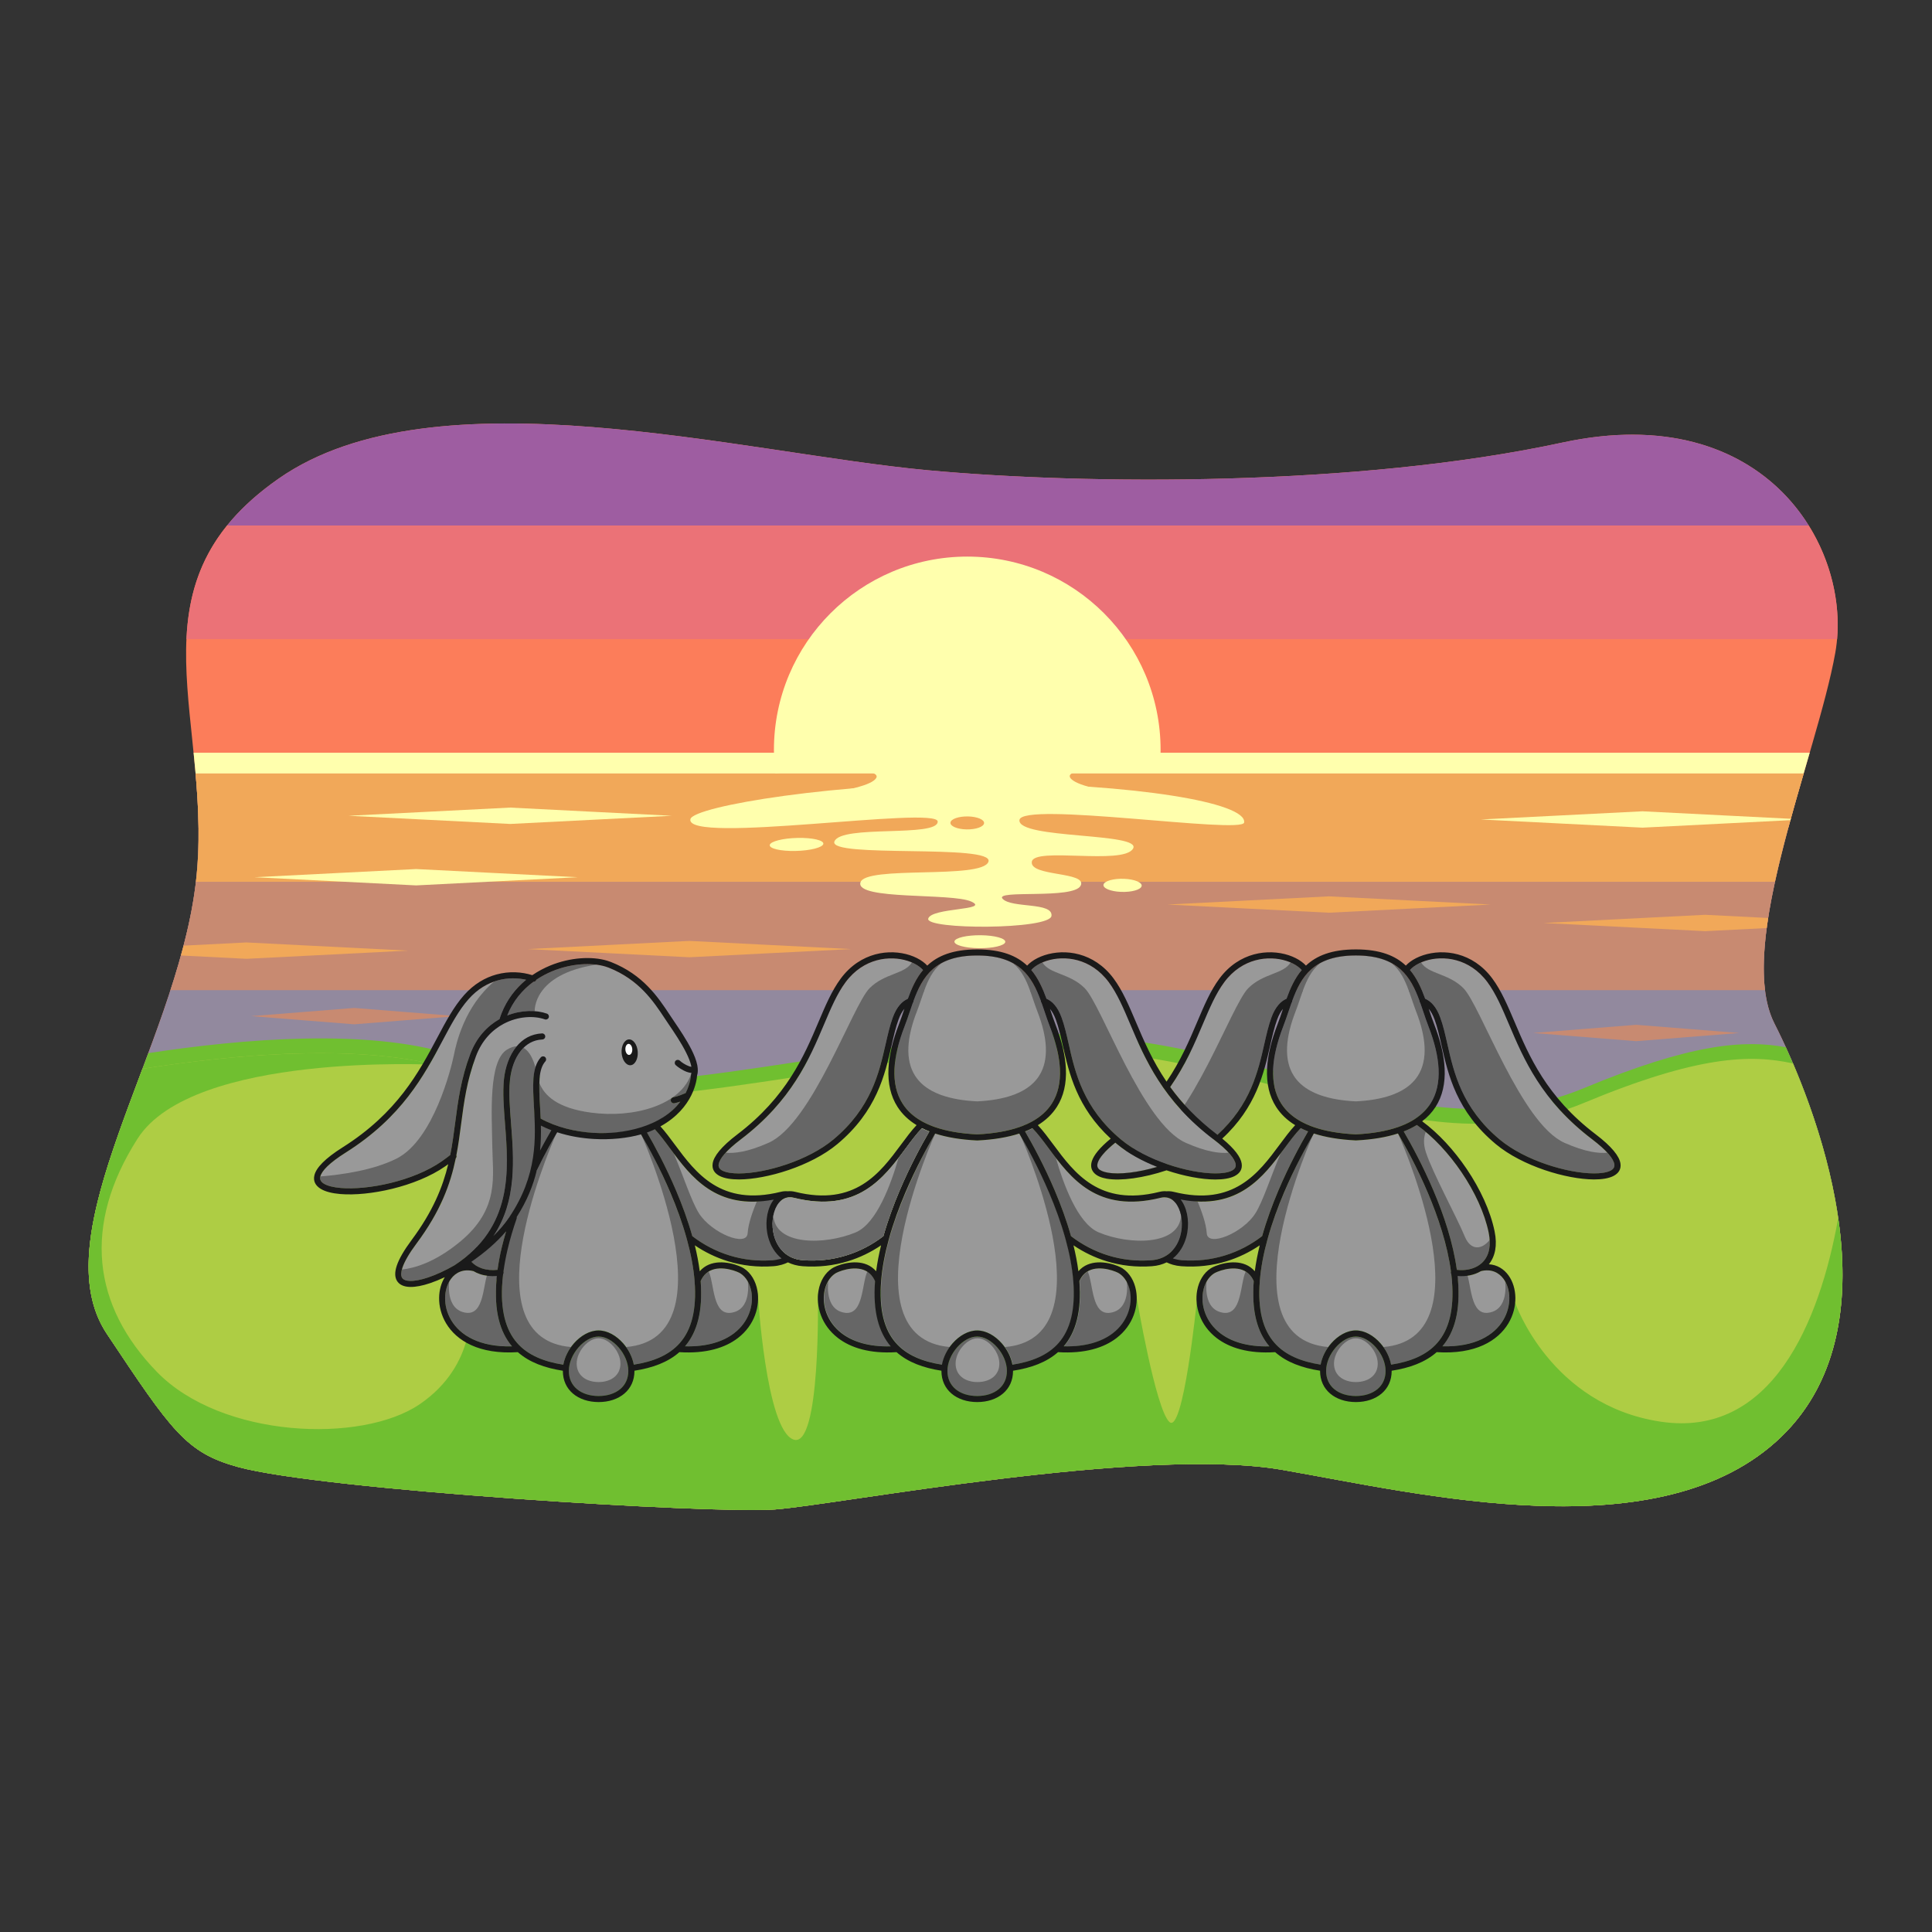 <?xml version="1.0" encoding="utf-8"?>
<!-- Generator: Adobe Illustrator 24.0.0, SVG Export Plug-In . SVG Version: 6.00 Build 0)  -->
<svg version="1.1" id="Layer_1" xmlns="http://www.w3.org/2000/svg" xmlns:xlink="http://www.w3.org/1999/xlink" x="0px" y="0px"
	 viewBox="0 0 850.39 850.39" style="enable-background:new 0 0 850.39 850.39;" xml:space="preserve">
<rect x="0" y="0" width="850.39" height="850.39" fill="#333333" stroke="none"/>
<style type="text/css">
	.st0{fill-rule:evenodd;clip-rule:evenodd;fill:#FC7D5A;}
	.st1{fill-rule:evenodd;clip-rule:evenodd;fill:#9E5DA1;}
	.st2{fill-rule:evenodd;clip-rule:evenodd;fill:#EB7277;}
	.st3{fill-rule:evenodd;clip-rule:evenodd;fill:#92899E;}
	.st4{fill-rule:evenodd;clip-rule:evenodd;fill:#70BF30;}
	.st5{fill-rule:evenodd;clip-rule:evenodd;fill:#C88A71;}
	.st6{fill-rule:evenodd;clip-rule:evenodd;fill:#F1A859;}
	.st7{fill-rule:evenodd;clip-rule:evenodd;fill:#AECD44;}
	.st8{fill-rule:evenodd;clip-rule:evenodd;fill:#FFFFAD;}
	.st9{fill:#999999;}
	.st10{fill:#666666;}
	.st11{fill-rule:evenodd;clip-rule:evenodd;fill:#1A1A1A;}
	.st12{fill-rule:evenodd;clip-rule:evenodd;fill:#FFFFFF;}
	.st13{fill:#1A1A1A;}
</style>
<g>
	<path class="st0" d="M122.71,210.63C53.84,258.61,95.09,317.95,86.02,389.9c-9.06,71.96-68.22,153.34-38.96,197.24
		c28.51,42.77,34.82,52.32,57.8,58.59c37.25,10.17,208.61,20.7,236.21,18.67c27.6-2.03,162.35-28,223.23-17.45
		c60.88,10.55,166.84,36.61,219.79-14.57s14.38-147.56-3.06-181.87c-17.44-34.31,18.67-117.7,26.79-163.16
		c8.12-45.46-30.04-112.02-120.14-92.54c-90.11,19.48-209.47,18.62-279.24,12.18C326.47,199.41,191.58,162.66,122.71,210.63
		L122.71,210.63z"/>
	<path class="st1" d="M796.15,231.34H99.92c5.75-7.12,13.2-14.03,22.79-20.71c68.87-47.98,203.76-11.22,285.73-3.65
		c69.78,6.45,189.14,7.31,279.24-12.18C742.95,182.86,778.66,203.28,796.15,231.34L796.15,231.34z"/>
	<path class="st2" d="M808.61,281.33H82.07c0.83-17.76,5.27-34.41,17.85-49.99h696.23C805.94,247.05,810.02,265.16,808.61,281.33
		L808.61,281.33z"/>
	<path class="st3" d="M86.09,340.45h707.82c-11.97,41.19-24.67,86.85-12.87,110.05c17.44,34.31,56.01,130.69,3.06,181.87
		S625.18,657.5,564.3,646.95c-60.88-10.55-195.63,15.42-223.23,17.45c-27.6,2.03-198.96-8.5-236.21-18.67
		c-22.98-6.28-29.29-15.82-57.8-58.59c-29.26-43.9,29.9-125.28,38.96-197.24C88.19,372.7,87.48,356.23,86.09,340.45L86.09,340.45z"
		/>
	<path class="st4" d="M65.28,463.55c41.26-6.32,96.34-10.95,133.61,0.63c66.56,20.69,87.67,12.42,214.3-6.21
		c126.63-18.62,201.9,55.16,283.89,21.02c47.38-19.73,70.75-21.4,88.98-18.04c18.5,40.5,46.32,124.75-1.97,171.42
		c-52.96,51.18-158.91,25.12-219.79,14.57c-60.88-10.55-195.63,15.42-223.23,17.45c-27.6,2.03-198.96-8.5-236.21-18.67
		c-22.98-6.28-29.29-15.82-57.8-58.59C27.59,557.93,47.26,512.13,65.28,463.55L65.28,463.55z"/>
	<path class="st5" d="M776.89,435.83H75.03c5.01-15.44,9.09-30.89,10.99-45.93c0.07-0.59,0.14-1.17,0.2-1.76h695.05
		C777.42,405.9,775.26,422.54,776.89,435.83L776.89,435.83z"/>
	<path class="st6" d="M781.28,388.14H86.22c1.91-16.56,1.21-32.46-0.14-47.69h707.82C789.34,356.2,784.66,372.59,781.28,388.14
		L781.28,388.14z"/>
	<path class="st6" d="M787.16,364.3H87.38c-0.09-8.12-0.61-16.07-1.29-23.85h707.82C791.63,348.3,789.33,356.31,787.16,364.3
		L787.16,364.3z"/>
	<path class="st7" d="M62.71,470.44c41.52-6.52,98.13-11.59,136.18,0.24c66.56,20.69,87.67,12.42,214.3-6.21
		c126.63-18.62,201.9,55.17,283.89,21.02c50.15-20.88,73.4-21.53,92.13-17.4c18.2,42.6,40.49,120.21-5.12,164.29
		c-52.96,51.18-158.91,25.12-219.79,14.57c-60.88-10.55-195.63,15.42-223.23,17.45c-27.6,2.03-198.96-8.5-236.21-18.67
		c-22.98-6.28-29.29-15.82-57.8-58.59C28.51,559.31,45.49,516.43,62.71,470.44L62.71,470.44z"/>
	<path class="st4" d="M62.71,470.44c38.96-6.12,91.21-10.96,128.94-1.76c-0.42-0.02-106.78-5.57-131.09,32.5
		c-24.35,38.15-19.89,73.46,8.52,102.69s90.1,31.66,115.67,14.21c25.57-17.45,22.12-43.72,22.12-43.72s86.65-1.74,91.12-2.15
		c4.46-0.41,35.58-2.82,35.58-2.82s3.47,59.76,15.65,64.23c12.18,4.46,10.78-64.04,10.78-64.04l83.27-5.09l57.01,6.42
		c0,0,8.34,49.3,14.43,54.98c6.09,5.68,11.99-52.34,11.99-52.34s56.21,0.27,66.76,0.27c10.55,0,73.44-0.4,73.44-0.4
		s15.46,45.12,64.15,52.36s69.84-43.61,78.04-89.56c4.96,34.45,1.17,70.83-25.03,96.15c-52.96,51.18-158.91,25.12-219.79,14.57
		c-60.88-10.55-195.63,15.42-223.23,17.45c-27.6,2.03-198.96-8.5-236.21-18.67c-22.98-6.28-29.29-15.82-57.8-58.59
		C28.51,559.31,45.49,516.43,62.71,470.44L62.71,470.44z"/>
	<path class="st8" d="M425.75,244.99c47,0,85.1,38.1,85.1,85.1c0,3.26-0.18,6.47-0.54,9.63c-16.71-1.56-42.11-2.07-39.24,2.6
		c2.11,3.43,15.02,5.88,26.02,7.37c-17.71-1.83-39.05-2.99-62.34-3.17c-33.41-0.25-66.56,2.43-91.14,5.87l-0.2-0.76
		c0,0,38.46-2.99,42.24-9.14c3.19-5.18-28.43-3.98-44.37-2.05c-0.41-3.39-0.63-6.85-0.63-10.35
		C340.65,283.1,378.75,244.99,425.75,244.99L425.75,244.99z"/>
	<path class="st8" d="M547.62,362.04c1.25-8.86-48.31-16.92-112.87-17.4c-65.3-0.49-129.65,10.23-130.86,15.92
		c-2.41,11.31,108.85-6.02,108.85,1.07c0,7.09-42.52,1.23-45.46,8.74c-2.94,7.52,70.39,0.9,67.8,8.89c-2.58,8-54.57,1.48-56.38,9.25
		c-1.82,7.77,40.25,4.41,48.83,8.33c8.57,3.92-17.57,2.56-18.96,7.5c-1.39,4.94,53.53,4.92,54.25-1.21
		c0.72-6.14-17.49-3.29-21.49-7.49c-4-4.2,31.35,0.37,34.35-5.85c2.99-6.22-22.58-3.9-21.51-10.5c1.07-6.6,39.97,1.57,44.51-5.69
		c4.54-7.26-50.67-4.15-49.97-12.62S546.88,367.3,547.62,362.04L547.62,362.04z M426.07,359.36c4.09,0.08,7.26,1.42,7.08,3
		c-0.18,1.58-3.63,2.79-7.72,2.71c-4.09-0.08-7.26-1.42-7.08-3S421.98,359.28,426.07,359.36L426.07,359.36z"/>
	<path class="st8" d="M351.12,368.82c6.51-0.13,11.56,1.05,11.28,2.63s-5.79,2.98-12.3,3.11c-6.51,0.13-11.56-1.05-11.28-2.64
		C339.1,370.35,344.61,368.95,351.12,368.82L351.12,368.82z"/>
	<path class="st8" d="M494.78,386.82c4.64,0.18,8.09,1.62,7.72,3.21c-0.37,1.59-4.43,2.73-9.06,2.54c-4.63-0.18-8.09-1.62-7.72-3.21
		C486.09,387.77,490.15,386.63,494.78,386.82L494.78,386.82z"/>
	<path class="st8" d="M431.78,411.65c6.18,0.08,10.96,1.42,10.7,3c-0.27,1.58-5.5,2.79-11.67,2.71c-6.18-0.08-10.96-1.42-10.7-3
		C420.38,412.79,425.61,411.57,431.78,411.65L431.78,411.65z"/>
	<path class="st8" d="M86.09,340.45h707.82c0.89-3.07,1.78-6.12,2.65-9.13H85.22C85.52,334.34,85.82,337.38,86.09,340.45
		L86.09,340.45z"/>
	<polygon class="st8" points="183.15,382.52 218.73,384.32 254.3,386.12 218.73,387.91 183.15,389.72 147.57,387.91 111.99,386.12 
		147.57,384.32 183.15,382.52 	"/>
	<polygon class="st8" points="224.55,355.47 260.12,357.27 295.7,359.07 260.12,360.87 224.55,362.67 188.97,360.87 153.39,359.07 
		188.97,357.27 224.55,355.47 	"/>
	<polygon class="st6" points="584.96,394.54 620.54,396.34 656.12,398.14 620.54,399.94 584.96,401.74 549.38,399.94 513.81,398.14 
		549.38,396.34 584.96,394.54 	"/>
	<polygon class="st8" points="722.96,357.1 758.54,358.9 788.23,360.4 788.06,361 758.54,362.5 722.96,364.3 687.38,362.5 
		651.8,360.7 687.38,358.9 722.96,357.1 	"/>
	<path class="st6" d="M750.56,402.66l27.71,1.4c-0.23,1.49-0.44,2.97-0.64,4.43l-27.08,1.37l-35.58-1.8l-35.58-1.8l35.58-1.8
		L750.56,402.66L750.56,402.66z"/>
	<path class="st6" d="M108.47,414.83l35.58,1.8l35.58,1.8l-35.58,1.8l-35.58,1.8l-28.82-1.46c0.4-1.45,0.79-2.9,1.16-4.34
		L108.47,414.83L108.47,414.83z"/>
	<polygon class="st6" points="303.42,414.15 339,415.95 374.58,417.75 339,419.55 303.42,421.35 267.84,419.55 232.27,417.75 
		267.84,415.95 303.42,414.15 	"/>
	<polygon class="st5" points="155.9,443.66 178.57,445.46 201.22,447.26 178.57,449.06 155.9,450.86 133.25,449.06 110.59,447.26 
		133.25,445.46 155.9,443.66 	"/>
	<polygon class="st5" points="720.19,451.08 742.85,452.88 765.51,454.68 742.85,456.48 720.19,458.28 697.53,456.48 674.87,454.68 
		697.53,452.88 720.19,451.08 	"/>
	<path class="st9" d="M208.42,559.51c1.47,0.88,3.11,1.48,4.81,1.83c1.77,0.37,3.62,0.46,5.44,0.3c-0.07,0.65-0.13,1.29-0.18,1.93
		c-1.08,13.54,1.56,22.78,6.88,29.03c-14.42,0.36-22.84-4.94-26.76-11.48c-1.9-3.17-2.74-6.63-2.71-9.86
		c0.04-3.18,0.94-6.13,2.54-8.33C200.6,559.99,204.06,558.4,208.42,559.51L208.42,559.51z"/>
	<path class="st10" d="M218.47,563.9c-0.26-0.6,1.46-2.61,1.14-3.1c-0.75-1.15-3.66-0.53-4.66-1.14
		c-2.48,5.31-1.63,19.36-9.91,18.15c-9.19-1.34-7.29-13.77-7.28-13.8c-0.75,1.32-1.29,2.85-1.58,4.49
		c-0.53,2.96-0.27,6.29,0.94,9.49c1.21,3.22,3.38,6.33,6.66,8.84c4.73,3.62,11.77,6.01,21.61,5.76
		C220.1,586.41,217.46,577.27,218.47,563.9L218.47,563.9z"/>
	<path class="st9" d="M344.02,553.91c-0.26,0.09-0.52,0.17-0.79,0.25c-0.96,0.27-2,0.45-3.12,0.53c-6.7,0.5-13.03-0.27-18.86-2.05
		c-6.11-1.86-11.68-4.82-16.53-8.55c-1.95-6.94-4.46-13.72-7.11-19.97c-4.7-11.08-9.83-20.48-13.11-26.1
		c1.14-0.45,2.22-0.93,3.24-1.44c2.41,2.48,4.72,5.62,7.17,8.93c9.24,12.5,20.27,27.4,45.64,22.51c-0.27,0.36-0.53,0.73-0.77,1.13
		c-1.23,2.03-2.02,4.56-2.31,7.25c-0.29,2.66-0.09,5.5,0.65,8.21C339.12,548.2,341.04,551.54,344.02,553.91L344.02,553.91z"/>
	<path class="st10" d="M345.06,526.17c-0.12,0.18-0.24,0.37-0.36,0.56c-1.23,2.03-2.02,4.56-2.31,7.25
		c-0.29,2.66-0.09,5.5,0.65,8.21c1.07,3.93,0.34,9.99,3.83,12.37c-0.4,0.06-6.33,0.1-6.76,0.14c-6.7,0.5-13.04-0.28-18.88-2.06
		c-6.11-1.86-11.67-4.81-16.52-8.54c-1.95-6.94-4.46-13.72-7.11-19.98c-4.7-11.08-9.83-20.48-13.11-26.1
		c1.14-0.45,2.22-0.93,3.24-1.44c2.4,2.48,4.71,5.6,7.16,8.89c0.56,0.76,1.13,1.53,1.71,2.3c4.18,9.79,7.72,21.02,11.08,26.31
		c5.52,8.7,21.08,15.05,21.41,8.7c0.23-4.3,2.54-10.42,4.01-13.92C334.25,528.82,343.86,526.3,345.06,526.17L345.06,526.17z"/>
	<path class="st10" d="M254.63,593.06c2.49-2.84,5.72-4.77,8.83-4.77s6.34,1.93,8.83,4.77c2.54,2.89,4.26,6.7,4.26,10.36
		c0,3.41-1.32,6.08-3.46,7.92c-2.38,2.05-5.8,3.13-9.63,3.13s-7.24-1.08-9.63-3.13c-2.15-1.84-3.46-4.51-3.46-7.92
		C250.38,599.75,252.1,595.95,254.63,593.06L254.63,593.06z"/>
	<path class="st9" d="M308.42,563.9c0.26-0.6,0.55-1.15,0.87-1.63c1.82-2.79,4.6-3.8,7.36-3.93c2.91-0.14,5.82,0.66,7.7,1.42
		c0.74,0.3,1.29,0.58,1.6,0.78c2.49,1.62,4.16,4.55,4.78,7.99c0.53,2.96,0.27,6.29-0.94,9.49c-1.21,3.22-3.38,6.33-6.66,8.84
		c-4.73,3.62-11.77,6.01-21.61,5.76C306.79,586.41,309.43,577.27,308.42,563.9L308.42,563.9z"/>
	<path class="st9" d="M219,558.93c-1.75,0.21-3.54,0.15-5.24-0.2c-1.4-0.29-2.73-0.77-3.92-1.47c-0.1-0.08-0.21-0.15-0.33-0.2
		c-0.55-0.35-1.07-0.74-1.55-1.18c-1.57-1.46-2.73-3.46-3.21-6.07c-0.38-2.06-0.33-4.49,0.25-7.33c1.76-8.52,6.11-17.89,11.88-26.43
		c5.6-8.29,12.53-15.77,19.72-20.88c1.73,1.07,3.65,2.03,5.77,2.86c-3.28,5.62-8.42,15.02-13.12,26.11
		C224.74,534.8,220.63,547.03,219,558.93L219,558.93z"/>
	<path class="st10" d="M219,558.93c-1.75,0.21-3.54,0.15-5.24-0.2c-1.4-0.29-2.73-0.77-3.92-1.47c-0.1-0.08-0.21-0.15-0.33-0.2
		c-0.55-0.35-1.07-0.74-1.55-1.18c-1.57-1.46-2.73-3.46-3.21-6.07c-0.22-1.21-0.3-2.56-0.2-4.05c3.36,4.28,8.32,4.97,11-1.59
		c3.35-8.2,14.05-27.77,17.06-36.96c1.26-3.86,0.9-6.84,0.06-9c1.3-1.09,2.81-3.21,4.13-4.15c1.73,1.07,4.66,2.13,6.77,2.96
		c-3.28,5.62-9.62,16.02-14.32,27.11C224.74,534.8,220.63,547.03,219,558.93L219,558.93z"/>
	<path class="st9" d="M221.46,560.79c0.17-0.27,0.25-0.61,0.19-0.96c-0.01-0.06-0.03-0.12-0.04-0.18
		c1.55-11.76,5.63-23.9,10.12-34.51c4.75-11.21,10.41-24.04,13.64-29.55c5.13,1.67,11.13,4.42,18.32,4.76h0.14
		c7.18-0.35,13,0.23,18.13-1.43c3.23,5.51,8.46,15.01,13.21,26.22c2.63,6.2,5.11,12.92,7.03,19.79c0.01,0.18,0.06,0.35,0.14,0.51
		c1.68,6.1,2.91,12.3,3.39,18.33c1.03,12.89-1.43,21.55-6.4,27.26c-4.73,5.43-11.81,8.28-20.35,9.63c-0.63-3.41-2.35-6.73-4.67-9.37
		c-2.97-3.39-6.93-5.69-10.84-5.69s-7.87,2.3-10.84,5.69c-2.32,2.64-4.04,5.97-4.67,9.38c-8.56-1.34-15.65-4.19-20.39-9.63
		c-4.97-5.71-7.43-14.36-6.4-27.26C221.24,562.79,221.34,561.8,221.46,560.79L221.46,560.79z"/>
	<path class="st10" d="M308.42,563.9c0.26-0.6,0.55-1.15,0.87-1.63c0.75-1.15,1.66-1.99,2.66-2.6c2.48,5.31,1.63,19.36,9.91,18.15
		c9.19-1.34,7.29-13.77,7.28-13.8c0.75,1.32,1.29,2.85,1.58,4.49c0.53,2.96,0.27,6.29-0.94,9.49c-1.21,3.22-3.38,6.33-6.66,8.84
		c-4.73,3.62-11.77,6.01-21.61,5.76C306.79,586.41,309.43,577.27,308.42,563.9L308.42,563.9z"/>
	<path class="st10" d="M302.2,544.94c0.01,0.18,0.06,0.36,0.14,0.52c1.68,6.12,2.91,12.32,3.39,18.33
		c1.03,12.89-1.43,21.55-6.4,27.26c-4.73,5.43-11.81,8.28-20.35,9.63c-0.5-2.75-1.73-5.44-3.39-7.77c47.49-3.94,6.25-94.5,6.25-94.5
		C289.44,511.41,298,529.91,302.2,544.94L302.2,544.94z M251.35,592.91c-1.67,2.33-2.89,5.02-3.4,7.77
		c-8.56-1.34-15.65-4.19-20.39-9.63c-4.97-5.71-7.43-14.36-6.4-27.26c0.48-6.04,1.21-15.75,2.89-21.85
		c0.08-0.16,1.43-3.24,1.45-3.42c1.92-6.87,3.6-7.17,6.23-13.37c4.61-10.88,9.68-20.16,12.93-25.73
		C240.31,509.35,206.82,589.21,251.35,592.91L251.35,592.91z"/>
	<path class="st9" d="M256.97,592.58c1.83-2.09,4.21-3.51,6.5-3.51c2.28,0,4.67,1.42,6.49,3.51c1.87,2.13,3.13,4.93,3.13,7.62
		c0,2.51-0.97,4.47-2.55,5.83c-1.75,1.5-4.27,2.3-7.08,2.3s-5.33-0.79-7.08-2.3c-1.58-1.36-2.55-3.32-2.55-5.83
		C253.84,597.51,255.11,594.71,256.97,592.58L256.97,592.58z"/>
	<path class="st9" d="M231.58,431.26c-3.77-0.86-8.05-0.93-12.36,0.24c-4.5,1.22-9.01,3.81-12.96,8.26
		c-4.36,4.91-7.76,11.31-11.55,18.44c-8.04,15.13-17.81,33.52-42.49,49.08c-7.22,4.55-10.61,8.06-11.24,10.61
		c-0.32,1.29,0.29,2.34,1.58,3.12c1.63,0.99,4.22,1.62,7.44,1.89c12.02,1.01,31.98-3.05,44.44-11.73c0.83-0.57,1.57-1.11,2.24-1.61
		c0.5-0.38,1-0.76,1.49-1.16c0.95-4.77,1.55-9.43,2.17-14.12c1.25-9.57,2.51-19.27,6.63-30.26c2.8-7.48,7.59-12.44,12.89-15.42
		c0.27-0.87,0.58-1.72,0.9-2.55C223.2,439.88,227.04,434.99,231.58,431.26L231.58,431.26z"/>
	<path class="st10" d="M231.58,431.26c-3.77-0.86-8.05-0.93-12.36,0.24c-0.56,0.15-1.13,0.33-1.69,0.53
		c-13.08,10.95-16.71,27.19-17.75,32.37c-1.17,5.85-9.03,37.3-25.09,45.49c-10.32,5.27-24.73,7.22-33.7,7.94l-0.01,0.05
		c-0.32,1.29,0.29,2.34,1.58,3.12c1.63,0.99,4.22,1.62,7.44,1.89c12.02,1.01,31.98-3.05,44.44-11.73c0.83-0.57,1.57-1.11,2.24-1.61
		c0.5-0.38,1-0.76,1.49-1.16c0.95-4.77,1.55-9.43,2.17-14.12c1.25-9.57,2.51-19.27,6.63-30.26c2.8-7.48,7.59-12.44,12.89-15.42
		c0.27-0.87,0.58-1.72,0.9-2.55C223.2,439.88,227.04,434.99,231.58,431.26L231.58,431.26z"/>
	<path class="st9" d="M236.09,431.23l-0.01,0.04c-0.2,0.56-0.74,0.9-1.3,0.88c-4.86,3.58-9,8.47-11.52,14.83
		c6.25-2.47,12.8-2.48,17.46-0.82c0.7,0.25,1.06,1.01,0.81,1.71c-0.25,0.7-1.01,1.06-1.71,0.81c-4.76-1.7-11.81-1.41-18.16,1.97
		c-5,2.66-9.55,7.25-12.19,14.3c-4.01,10.71-5.26,20.26-6.49,29.68c-0.6,4.62-1.2,9.2-2.11,13.89c0.16,0.45,0.06,0.97-0.27,1.33
		c-1.28,6.2-3.15,12.59-6.34,19.45c0.03,0.46-0.19,0.89-0.54,1.15c-2.56,5.31-5.92,10.91-10.41,16.93
		c-1.63,2.19-2.94,4.15-3.94,5.88c-1.04,1.8-1.77,3.35-2.22,4.69c-0.69,2.05-0.71,3.49-0.2,4.4c0.54,0.95,1.82,1.41,3.61,1.45
		c2.12,0.04,4.85-0.51,7.95-1.55c3.54-1.19,7.49-3.01,11.51-5.3l0.04-0.03c25.78-16.83,23.84-41.73,22.23-62.43
		c-0.55-7.06-1.06-13.65-0.46-19.39c0.55-5.25,2.33-10.55,5.47-14.39c2.74-3.36,6.48-5.62,11.31-5.83c0.73-0.03,1.36,0.54,1.39,1.28
		c0.03,0.74-0.54,1.36-1.28,1.39c-3.98,0.18-7.08,2.06-9.36,4.85c-2.79,3.42-4.38,8.2-4.88,12.98c-0.58,5.48-0.07,11.96,0.47,18.92
		c1.24,15.89,2.65,34.18-7.78,49.78c2.65-2.61,5.02-5.37,6.94-8.22c1.31-1.94,2.48-3.86,3.51-5.75c1.61-4.21,3.34-8.26,5.07-12.04
		c3.45-11.47,2.86-21.85,2.34-30.89c-0.26-4.52-0.5-8.72-0.22-12.6c0.15-2.05,0.5-3.78,1-5.23c0.57-1.66,1.35-2.95,2.24-3.94
		c0.49-0.55,1.34-0.59,1.89-0.1s0.59,1.34,0.1,1.89c-0.67,0.74-1.26,1.73-1.7,3.02c-0.42,1.22-0.72,2.72-0.85,4.55
		c-0.26,3.73-0.03,7.84,0.22,12.26c0.1,1.73,0.2,3.51,0.28,5.33c2.41,1.33,4.96,2.43,7.61,3.33l0.02,0l0.03,0.01l0,0
		c5.06,1.7,10.44,2.63,15.71,2.95c7.8,0.47,15.31-0.42,21.09-2.21c0.05-0.04,0.11-0.08,0.17-0.12c0.24-0.14,0.5-0.2,0.77-0.18
		c1.04-0.35,2.02-0.73,2.92-1.14c0.45-0.2,0.88-0.41,1.31-0.62c0.05-0.08,0.11-0.16,0.18-0.23c0.29-0.29,0.67-0.43,1.05-0.4
		c4.98-2.66,8.34-5.82,10.61-8.85c-0.82,0.27-1.71,0.53-2.59,0.72c-0.72,0.15-1.43-0.31-1.58-1.03c-0.15-0.72,0.31-1.43,1.03-1.58
		c2.27-0.49,4.61-1.48,5.49-1.87c2.13-4.2,2.34-7.55,2.36-8.02c0-0.15,0.02-0.31,0.08-0.46c0.05-0.14,0.09-0.28,0.13-0.43
		c-0.61,0-1.29-0.16-1.99-0.41c-1.9-0.68-4.13-2.19-4.98-3.03c-0.52-0.52-0.52-1.36,0-1.89c0.52-0.52,1.36-0.52,1.89,0
		c0.67,0.66,2.45,1.85,4,2.41c0.4,0.14,0.76,0.24,1.04,0.25l-0.02-0.2l-0.01-0.09c-0.37-1.79-1.23-3.9-2.35-6.12
		c-2.06-4.09-5.03-8.54-7.67-12.41c-0.54-0.8-1.12-1.67-1.72-2.57c-4.92-7.43-11.23-16.95-24.61-22.23
		c-0.46-0.18-0.94-0.35-1.45-0.5c-6.15-1.85-15.02-1.37-23.33,2.04C240.72,428.47,238.34,429.72,236.09,431.23L236.09,431.23z"/>
	<path class="st10" d="M236.09,431.23l-0.01,0.04c-0.2,0.56-0.74,0.9-1.3,0.88c-4.86,3.58-9,8.47-11.52,14.83
		c4.12-1.63,8.37-2.19,12.11-1.91h0c0,0-1-16.2,27.11-20.47c-5.68-0.71-12.68,0.15-19.33,2.87
		C240.72,428.47,238.34,429.72,236.09,431.23L236.09,431.23z M176.89,558.8c-0.43,1.61-0.38,2.77,0.06,3.55
		c0.54,0.95,1.82,1.41,3.61,1.45c2.12,0.04,4.85-0.51,7.95-1.55c3.54-1.19,7.49-3.01,11.51-5.3l0.04-0.03
		c25.78-16.83,23.84-41.73,22.23-62.43c-0.55-7.06-1.06-13.65-0.46-19.39c0.55-5.25,2.33-10.55,5.47-14.39l0.15-0.18
		c-1.26,0.05-2.67,0.5-4.25,1.45c-8.37,5.03-6.69,29.1-6.52,42.32c0.17,13.21,3.42,27.62-14.05,42.15
		C191.31,555.85,182.03,558.26,176.89,558.8L176.89,558.8z M230.42,461.22c-0.37,0.37-0.72,0.76-1.05,1.17
		c-2.79,3.42-4.38,8.2-4.88,12.98c-0.58,5.48-0.07,11.96,0.47,18.92c1.24,15.89,2.65,34.18-7.78,49.78
		c2.65-2.61,5.02-5.37,6.94-8.22c1.31-1.94,3.28-2.85,4.32-4.75c1.61-4.21,4.1-7.9,5.83-11.67c3.46-11.47,1.3-23.22,0.79-32.26
		c-0.26-4.52-0.5-8.72-0.22-12.6c0.13-1.83,0.42-3.4,0.84-4.75C234.73,466.31,233.09,462.7,230.42,461.22L230.42,461.22z
		 M237.39,476.66c-0.09,3.21,0.11,6.68,0.32,10.37c0.1,1.73,0.2,3.51,0.28,5.33c2.41,1.33,4.96,2.43,7.61,3.33l0.02,0l0.03,0.01l0,0
		c5.06,1.7,10.44,2.63,15.71,2.95c7.8,0.47,15.31-0.42,21.09-2.21c0.05-0.04,0.11-0.08,0.17-0.12c0.24-0.14,0.5-0.2,0.77-0.18
		c1.04-0.35,2.02-0.73,2.92-1.14c0.45-0.2,0.88-0.41,1.31-0.62c0.05-0.08,0.11-0.16,0.18-0.23c0.29-0.29,0.67-0.43,1.05-0.4
		c4.98-2.66,8.34-5.82,10.61-8.85c-0.82,0.27-1.71,0.53-2.59,0.72c-0.72,0.15-1.43-0.31-1.58-1.03c-0.15-0.72,0.31-1.43,1.03-1.58
		c2.27-0.49,4.61-1.48,5.49-1.87c2.13-4.2,2.34-7.55,2.36-8.02c0-0.15,0.02-0.31,0.08-0.46c0.05-0.14,0.09-0.28,0.13-0.43
		c-4.47,14.27-25.39,20.02-44.2,17.51C245.18,487.75,239.61,482.15,237.39,476.66L237.39,476.66z"/>
	<path class="st11" d="M276.79,457.51c1.96-0.13,3.71,2.31,3.92,5.45c0.2,3.14-1.22,5.79-3.18,5.91c-1.96,0.13-3.71-2.31-3.92-5.45
		C273.41,460.29,274.84,457.64,276.79,457.51L276.79,457.51z"/>
	<path class="st12" d="M276.63,459.47c0.84-0.05,1.59,0.99,1.67,2.33c0.09,1.34-0.52,2.47-1.36,2.53s-1.59-0.99-1.67-2.33
		C275.19,460.66,275.79,459.53,276.63,459.47L276.63,459.47z"/>
	<path class="st9" d="M566.27,439.61c1.68-4.62,3.64-9.03,6.7-12.64c-0.46-0.52-1.02-1.02-1.65-1.49c-2.76-2.05-6.9-3.48-11.52-3.63
		c-4.64-0.15-9.74,1-14.38,4.13c-2.34,1.58-4.56,3.66-6.54,6.33c-3.77,5.07-6.48,11.47-9.5,18.6c-3.58,8.44-7.58,17.88-14.3,27.55
		c5.07,7,11.63,14.06,20.58,20.87l0.21,0.16c14.58-13.32,17.89-27.88,20.62-39.91c0.96-4.24,1.86-8.18,3.14-11.69l0,0
		c0.88-2.4,1.91-4.19,3.04-5.52C563.81,441,565.04,440.14,566.27,439.61L566.27,439.61z"/>
	<path class="st9" d="M627.31,439.61c1.24,0.53,2.46,1.39,3.59,2.73c1.13,1.33,2.17,3.13,3.04,5.52v0
		c1.29,3.51,2.18,7.45,3.14,11.69c2.87,12.66,6.38,28.12,23,41.99c11.19,9.34,29.92,14.9,41.49,14.94c3.1,0.01,5.62-0.37,7.27-1.19
		c1.27-0.63,1.93-1.56,1.74-2.79c-0.38-2.49-3.33-6.12-9.83-11.07c-22.31-16.96-30.12-35.38-36.55-50.54
		c-3.02-7.13-5.74-13.53-9.5-18.6c-1.98-2.67-4.2-4.75-6.54-6.33c-4.63-3.13-9.73-4.28-14.38-4.13c-4.62,0.15-8.76,1.59-11.52,3.63
		c-0.63,0.47-1.18,0.97-1.65,1.49C623.67,430.58,625.63,434.99,627.31,439.61L627.31,439.61z"/>
	<path class="st10" d="M622.86,492.48c0.05-0.04,0.09-0.07,0.15-0.1c2.8-1.86,5-4.08,6.63-6.62c2.7-4.21,3.85-9.35,3.56-15.32
		c-0.27-5.54-1.77-11.78-4.43-18.63c-0.83-2.14-1.57-4.33-2.3-6.51c-0.43-1.28-0.87-2.56-1.32-3.83c-0.22-0.25-0.34-0.58-0.33-0.92
		c-3.9-10.65-9.44-20-28.02-20s-24.12,9.35-28.02,20c0.01,0.34-0.11,0.67-0.33,0.92c-0.45,1.27-0.88,2.55-1.32,3.83
		c-0.74,2.18-1.48,4.36-2.31,6.51c-2.65,6.85-4.16,13.09-4.43,18.63c-0.29,5.96,0.86,11.11,3.56,15.32c2.02,3.15,4.92,5.8,8.74,7.9
		c0.14,0.05,0.27,0.12,0.39,0.21c1.18,0.63,2.45,1.21,3.81,1.73c0.34,0.13,0.69,0.26,1.04,0.39c0.14,0.03,0.29,0.07,0.42,0.15
		c5.03,1.73,11.16,2.81,18.43,3.16c7.34-0.36,13.51-1.45,18.57-3.21c0.08-0.03,0.15-0.06,0.23-0.08c0.37-0.13,0.74-0.27,1.11-0.41
		C619,494.72,621.06,493.67,622.86,492.48L622.86,492.48z"/>
	<path class="st9" d="M612.51,423.93c-3.87-2.11-8.92-3.36-15.72-3.36s-11.85,1.25-15.72,3.36c-3.8,3.08-5.87,7.42-7.57,12.05
		c0.01,0.28-0.09,0.55-0.27,0.76c-0.38,1.05-0.74,2.12-1.1,3.18c-0.61,1.81-1.23,3.63-1.92,5.41c-2.21,5.69-3.46,10.88-3.68,15.48
		c-0.24,4.96,0.72,9.23,2.96,12.73c1.68,2.62,4.09,4.82,7.27,6.56c0.12,0.04,0.22,0.1,0.32,0.17c0.98,0.52,2.04,1,3.16,1.44
		c0.28,0.11,0.58,0.22,0.87,0.32c0.12,0.02,0.24,0.06,0.35,0.12c4.18,1.44,9.27,2.33,15.32,2.63c6.1-0.3,11.23-1.2,15.43-2.67
		c0.06-0.03,0.13-0.05,0.19-0.07c0.31-0.11,0.62-0.22,0.92-0.34c1.19-0.46,2.3-0.97,3.33-1.52l0.03-0.01l0.02-0.01
		c3.24-1.76,5.68-3.98,7.38-6.63c2.24-3.5,3.2-7.77,2.96-12.73c-0.22-4.6-1.47-9.79-3.68-15.48c-0.69-1.78-1.3-3.6-1.92-5.41
		c-0.36-1.07-0.72-2.13-1.1-3.18c-0.18-0.21-0.28-0.48-0.28-0.76C618.38,431.35,616.31,427.01,612.51,423.93L612.51,423.93z"/>
	<path class="st10" d="M572.97,426.97c-0.46-0.52-1.02-1.02-1.65-1.49c-0.94-0.7-2.03-1.32-3.26-1.85c-3.1,5.17-12,4.7-18.61,11.32
		c-7.53,7.53-25.26,59.54-44.49,68.07c-9.16,4.06-15.12,4.75-18.87,4.35c-1.91,2.07-2.88,3.78-3.09,5.14
		c-0.19,1.24,0.46,2.16,1.74,2.79c1.64,0.81,4.17,1.2,7.27,1.19c11.57-0.04,30.3-5.6,41.49-14.94c16.62-13.87,20.13-29.33,23-41.99
		c0.96-4.24,1.86-8.18,3.14-11.7l0,0c0.88-2.4,1.91-4.19,3.04-5.52c1.13-1.33,2.35-2.2,3.59-2.73
		C567.96,434.99,569.92,430.58,572.97,426.97L572.97,426.97z"/>
	<path class="st10" d="M620.61,426.97c0.46-0.52,1.02-1.02,1.65-1.49c0.94-0.7,2.04-1.32,3.26-1.85c3.1,5.17,12,4.7,18.61,11.32
		c7.53,7.53,25.26,59.54,44.49,68.07c9.15,4.06,15.13,4.75,18.87,4.35c1.9,2.07,2.88,3.78,3.09,5.14c0.19,1.24-0.46,2.16-1.74,2.79
		c-1.64,0.81-4.17,1.2-7.27,1.19c-11.57-0.04-30.3-5.6-41.49-14.94c-16.62-13.87-20.13-29.33-23-41.99
		c-0.96-4.24-1.86-8.18-3.14-11.7l0,0c-0.87-2.4-1.92-4.19-3.04-5.52c-1.13-1.33-2.35-2.2-3.59-2.73
		C625.63,434.99,623.67,430.58,620.61,426.97L620.61,426.97z"/>
	<path class="st9" d="M651.83,559.51c-1.47,0.88-3.11,1.48-4.81,1.83c-1.77,0.37-3.62,0.46-5.44,0.3c0.07,0.65,0.13,1.29,0.18,1.93
		c1.09,13.54-1.56,22.78-6.88,29.03c14.42,0.36,22.84-4.94,26.76-11.48c1.9-3.17,2.75-6.63,2.71-9.86
		c-0.04-3.18-0.94-6.13-2.54-8.33C659.66,559.99,656.19,558.4,651.83,559.51L651.83,559.51z"/>
	<path class="st10" d="M641.78,563.9c0.26-0.6-1.46-2.61-1.14-3.1c0.75-1.15,3.66-0.53,4.66-1.14c2.48,5.31,1.63,19.36,9.91,18.15
		c9.19-1.34,7.29-13.77,7.28-13.8c0.75,1.32,1.29,2.85,1.58,4.49c0.53,2.96,0.27,6.29-0.94,9.49c-1.21,3.22-3.38,6.33-6.66,8.84
		c-4.73,3.62-11.77,6.01-21.61,5.76C640.16,586.41,642.8,577.27,641.78,563.9L641.78,563.9z"/>
	<path class="st9" d="M516.23,553.91c0.26,0.09,0.53,0.17,0.79,0.25c0.96,0.27,2,0.45,3.12,0.53c6.7,0.5,13.03-0.27,18.86-2.05
		c6.11-1.86,11.68-4.82,16.53-8.55c1.95-6.94,4.46-13.72,7.11-19.97c4.7-11.08,9.83-20.48,13.11-26.1
		c-1.14-0.45-2.22-0.93-3.24-1.44c-2.41,2.48-4.72,5.62-7.17,8.93c-9.24,12.5-20.28,27.4-45.64,22.51c0.27,0.36,0.53,0.73,0.77,1.13
		c1.23,2.03,2.02,4.56,2.31,7.25c0.29,2.66,0.09,5.5-0.65,8.21C521.13,548.2,519.22,551.54,516.23,553.91L516.23,553.91z"/>
	<path class="st10" d="M515.19,526.17c0.12,0.18,0.24,0.37,0.36,0.56c1.23,2.03,2.02,4.56,2.31,7.25c0.29,2.66,0.09,5.5-0.65,8.21
		c-1.07,3.93-0.34,9.99-3.83,12.37c0.4,0.06,6.33,0.1,6.75,0.14c6.7,0.5,13.04-0.28,18.88-2.06c6.11-1.86,11.67-4.81,16.51-8.54
		c1.95-6.94,4.46-13.72,7.11-19.98c4.7-11.08,9.83-20.48,13.11-26.1c-1.14-0.45-2.22-0.93-3.24-1.44c-2.4,2.48-4.71,5.6-7.15,8.89
		c-0.56,0.76-1.13,1.53-1.71,2.3c-4.18,9.79-7.72,21.02-11.08,26.31c-5.52,8.7-21.07,15.05-21.41,8.7
		c-0.23-4.3-2.54-10.42-4.01-13.92C526,528.82,516.39,526.3,515.19,526.17L515.19,526.17z"/>
	<path class="st9" d="M468.2,592.6c9.84,0.25,16.88-2.14,21.61-5.76c3.28-2.51,5.44-5.62,6.66-8.84c1.21-3.21,1.47-6.53,0.94-9.49
		c-0.62-3.44-2.29-6.37-4.78-7.99c-0.31-0.2-0.86-0.48-1.6-0.78c-1.87-0.75-4.78-1.56-7.7-1.42c-2.76,0.13-5.54,1.14-7.36,3.93
		c-0.32,0.49-0.61,1.03-0.87,1.63C476.12,577.27,473.48,586.41,468.2,592.6L468.2,592.6z"/>
	<path class="st10" d="M438.94,593.06c-2.49-2.84-5.73-4.77-8.83-4.77c-3.11,0-6.34,1.93-8.83,4.77c-2.54,2.89-4.26,6.7-4.26,10.36
		c0,3.41,1.32,6.08,3.46,7.92c2.38,2.05,5.8,3.13,9.63,3.13s7.24-1.08,9.63-3.13c2.14-1.84,3.46-4.51,3.46-7.92
		C443.2,599.75,441.48,595.95,438.94,593.06L438.94,593.06z"/>
	<path class="st9" d="M471.41,544.1c4.85,3.72,10.41,6.68,16.51,8.54c5.83,1.78,12.17,2.56,18.88,2.06
		c7.21-0.53,11.25-5.32,12.74-10.78c0.65-2.38,0.82-4.88,0.57-7.23c-0.25-2.32-0.91-4.46-1.93-6.15c-1.58-2.61-4.09-4.11-7.31-3.32
		c-28,6.94-39.61-8.71-49.27-21.74c-2.44-3.3-4.76-6.42-7.17-8.9c-1.02,0.52-2.1,1-3.24,1.44c3.28,5.62,8.42,15.02,13.12,26.11
		C466.96,530.37,469.46,537.16,471.41,544.1L471.41,544.1z"/>
	<path class="st9" d="M385.16,563.9c-0.26-0.6-0.55-1.15-0.87-1.63c-1.82-2.79-4.6-3.8-7.36-3.93c-2.91-0.14-5.82,0.66-7.7,1.42
		c-0.74,0.3-1.29,0.58-1.6,0.78c-2.49,1.62-4.17,4.55-4.78,7.99c-0.53,2.96-0.27,6.29,0.94,9.49c1.21,3.22,3.38,6.33,6.66,8.84
		c4.73,3.62,11.77,6.01,21.61,5.76C386.78,586.41,384.14,577.27,385.16,563.9L385.16,563.9z"/>
	<path class="st10" d="M406.01,493.67c0.14,0.05,0.27,0.12,0.39,0.21c1.18,0.63,2.45,1.21,3.81,1.73c0.34,0.13,0.69,0.26,1.05,0.39
		c0.14,0.03,0.29,0.07,0.42,0.15c5.03,1.73,11.16,2.81,18.44,3.16c7.34-0.36,13.51-1.45,18.57-3.21c0.07-0.03,0.15-0.06,0.23-0.08
		c0.38-0.13,0.74-0.27,1.11-0.41c1.43-0.55,2.76-1.17,4-1.83l0.03-0.02l0.03-0.02c3.89-2.11,6.84-4.79,8.88-7.97
		c2.7-4.21,3.85-9.35,3.56-15.32c-0.27-5.54-1.77-11.78-4.43-18.63c-0.83-2.14-1.57-4.33-2.3-6.51c-0.43-1.28-0.87-2.56-1.32-3.83
		c-0.22-0.25-0.34-0.58-0.33-0.92c-3.9-10.65-9.44-20-28.02-20c-18.58,0-24.12,9.35-28.03,20c0.01,0.34-0.11,0.67-0.33,0.92
		c-0.45,1.27-0.89,2.55-1.32,3.83c-0.74,2.18-1.47,4.36-2.31,6.51c-2.65,6.85-4.16,13.09-4.42,18.63
		c-0.29,5.96,0.86,11.11,3.56,15.32C399.28,488.92,402.18,491.57,406.01,493.67L406.01,493.67z"/>
	<path class="st9" d="M445.83,423.93c-3.86-2.11-8.92-3.36-15.72-3.36c-6.8,0-11.85,1.25-15.72,3.36c-3.8,3.08-5.87,7.42-7.57,12.05
		c0.01,0.28-0.09,0.55-0.27,0.76c-0.38,1.05-0.74,2.12-1.1,3.18c-0.61,1.81-1.23,3.63-1.92,5.41c-2.21,5.69-3.46,10.88-3.68,15.48
		c-0.24,4.96,0.72,9.23,2.96,12.73c1.68,2.62,4.09,4.82,7.27,6.56c0.12,0.04,0.23,0.1,0.32,0.17c0.98,0.52,2.04,1,3.16,1.44
		c0.29,0.11,0.58,0.22,0.87,0.32c0.12,0.02,0.24,0.06,0.35,0.12c4.18,1.44,9.27,2.33,15.32,2.63c6.1-0.3,11.23-1.2,15.43-2.67
		c0.06-0.03,0.13-0.05,0.19-0.07c0.31-0.11,0.62-0.22,0.92-0.34c1.19-0.46,2.29-0.97,3.32-1.52l0.02-0.01l0.02-0.01
		c3.24-1.76,5.68-3.98,7.38-6.63c2.24-3.5,3.2-7.77,2.96-12.73c-0.22-4.6-1.47-9.79-3.68-15.48c-0.69-1.78-1.3-3.6-1.92-5.41
		c-0.36-1.07-0.72-2.13-1.1-3.18c-0.18-0.21-0.28-0.48-0.27-0.76C451.7,431.35,449.63,427.01,445.83,423.93L445.83,423.93z"/>
	<path class="st9" d="M391.38,544.95c-0.01,0.18-0.06,0.35-0.14,0.51c-1.68,6.1-2.91,12.3-3.39,18.33
		c-1.03,12.89,1.43,21.55,6.4,27.26c4.73,5.43,11.81,8.28,20.35,9.63c0.63-3.41,2.35-6.73,4.67-9.37c2.97-3.39,6.93-5.69,10.84-5.69
		c3.91,0,7.87,2.3,10.84,5.69c2.32,2.64,4.05,5.97,4.67,9.38c8.56-1.34,15.65-4.19,20.39-9.63c4.97-5.71,7.43-14.36,6.4-27.26
		c-0.48-6.04-1.71-12.24-3.39-18.33c-0.08-0.16-0.13-0.33-0.14-0.51c-1.92-6.87-4.4-13.59-7.03-19.79
		c-4.75-11.21-9.99-20.72-13.22-26.23c-5.13,1.67-11.26,2.7-18.45,3.05l-0.14,0c-7.18-0.35-13.3-1.38-18.43-3.04
		c-3.23,5.51-8.46,15.01-13.21,26.22C395.78,531.35,393.3,538.08,391.38,544.95L391.38,544.95z"/>
	<path class="st9" d="M490.92,502.95c-4.69,3.8-7.1,6.76-7.77,8.95c-0.35,1.13-0.15,2,0.48,2.63c0.78,0.78,2.18,1.33,4.05,1.64
		c5.13,0.87,13.23-0.08,21.68-2.56c-6.51-2.56-12.78-5.94-17.66-10.02C491.43,503.38,491.17,503.17,490.92,502.95L490.92,502.95z"/>
	<path class="st9" d="M512.56,479.51c-0.17-0.15-0.3-0.33-0.37-0.53c-6.93-9.84-11.02-19.49-14.67-28.08
		c-3.02-7.13-5.74-13.53-9.5-18.6c-1.98-2.67-4.2-4.75-6.54-6.33c-4.63-3.13-9.73-4.28-14.38-4.13c-4.62,0.15-8.76,1.59-11.52,3.63
		c-0.63,0.47-1.19,0.97-1.65,1.49c3.06,3.62,5.02,8.02,6.7,12.64c1.24,0.53,2.46,1.39,3.59,2.73c1.13,1.33,2.17,3.13,3.04,5.52v0
		c1.29,3.51,2.18,7.45,3.14,11.69c2.87,12.66,6.38,28.12,23,41.99c5.47,4.57,12.75,8.23,20.11,10.79c0.35-0.02,0.68,0.1,0.94,0.32
		c7.38,2.47,14.77,3.81,20.44,3.83c3.1,0.01,5.62-0.37,7.27-1.19c1.27-0.63,1.93-1.56,1.74-2.79c-0.38-2.49-3.33-6.12-9.83-11.07
		C524.63,494.27,517.79,486.84,512.56,479.51L512.56,479.51z"/>
	<path class="st10" d="M605.62,593.06c-2.49-2.84-5.72-4.77-8.83-4.77s-6.34,1.93-8.83,4.77c-2.54,2.89-4.26,6.7-4.26,10.36
		c0,3.41,1.32,6.08,3.46,7.92c2.38,2.05,5.8,3.13,9.63,3.13s7.24-1.08,9.63-3.13c2.15-1.84,3.46-4.51,3.46-7.92
		C609.88,599.75,608.16,595.95,605.62,593.06L605.62,593.06z"/>
	<path class="st9" d="M551.84,563.9c-0.26-0.6-0.55-1.15-0.87-1.63c-1.82-2.79-4.6-3.8-7.36-3.93c-2.91-0.14-5.82,0.66-7.69,1.42
		c-0.74,0.3-1.29,0.58-1.6,0.78c-2.49,1.62-4.17,4.55-4.78,7.99c-0.53,2.96-0.27,6.29,0.94,9.49c1.21,3.22,3.38,6.33,6.66,8.84
		c4.73,3.62,11.77,6.01,21.61,5.76C553.46,586.41,550.83,577.27,551.84,563.9L551.84,563.9z"/>
	<path class="st9" d="M641.25,558.93c1.75,0.21,3.54,0.15,5.24-0.2c1.4-0.29,2.73-0.77,3.92-1.47c0.1-0.08,0.21-0.15,0.32-0.2
		c0.55-0.35,1.07-0.74,1.55-1.18c1.57-1.46,2.73-3.46,3.21-6.07c0.38-2.06,0.33-4.49-0.25-7.33c-1.76-8.52-6.11-17.89-11.88-26.43
		c-5.6-8.29-12.53-15.77-19.72-20.88c-1.73,1.07-3.65,2.03-5.77,2.86c3.28,5.62,8.42,15.02,13.12,26.11
		C635.52,534.8,639.63,547.03,641.25,558.93L641.25,558.93z"/>
	<path class="st10" d="M641.25,558.93c1.75,0.21,3.54,0.15,5.24-0.2c1.4-0.29,2.73-0.77,3.92-1.47c0.1-0.08,0.21-0.15,0.32-0.2
		c0.55-0.35,1.07-0.74,1.55-1.18c1.57-1.46,2.73-3.46,3.21-6.07c0.22-1.21,0.3-2.56,0.2-4.05c-3.36,4.28-8.32,4.97-11-1.59
		c-3.34-8.2-14.05-27.77-17.06-36.96c-1.27-3.86-0.91-6.84-0.07-9c-1.3-1.09-2.61-2.11-3.93-3.05c-1.73,1.07-3.65,2.03-5.77,2.86
		c3.28,5.62,8.42,15.02,13.12,26.11C635.52,534.8,639.63,547.03,641.25,558.93L641.25,558.93z"/>
	<path class="st9" d="M638.8,560.79c-0.17-0.27-0.25-0.61-0.19-0.96c0.01-0.06,0.03-0.12,0.04-0.18
		c-1.55-11.76-5.63-23.9-10.12-34.51c-4.75-11.21-9.99-20.72-13.22-26.23c-5.13,1.67-11.26,2.7-18.44,3.05l-0.14,0
		c-7.18-0.35-13.3-1.38-18.43-3.04c-3.23,5.51-8.46,15.01-13.21,26.22c-2.63,6.2-5.11,12.92-7.03,19.79
		c-0.01,0.18-0.06,0.35-0.14,0.51c-1.68,6.1-2.91,12.3-3.39,18.33c-1.03,12.89,1.43,21.55,6.4,27.26
		c4.73,5.43,11.81,8.28,20.35,9.63c0.63-3.41,2.35-6.73,4.67-9.37c2.97-3.39,6.93-5.69,10.84-5.69c3.91,0,7.87,2.3,10.84,5.69
		c2.32,2.64,4.04,5.97,4.67,9.38c8.56-1.34,15.65-4.19,20.39-9.63c4.97-5.71,7.43-14.36,6.4-27.26
		C639.01,562.79,638.91,561.8,638.8,560.79L638.8,560.79z"/>
	<path class="st9" d="M406.29,426.97c-0.46-0.52-1.02-1.02-1.65-1.49c-2.76-2.05-6.9-3.48-11.52-3.63c-4.64-0.15-9.74,1-14.38,4.13
		c-2.34,1.58-4.56,3.66-6.54,6.33c-3.77,5.07-6.48,11.47-9.5,18.6c-6.43,15.16-14.24,33.58-36.55,50.54
		c-6.51,4.95-9.45,8.58-9.83,11.07c-0.19,1.24,0.46,2.16,1.74,2.79c1.64,0.81,4.17,1.2,7.27,1.19c11.57-0.04,30.3-5.6,41.49-14.94
		c16.62-13.87,20.13-29.33,23-41.99c0.96-4.24,1.86-8.18,3.14-11.7l0,0c0.87-2.4,1.91-4.19,3.04-5.52c1.13-1.33,2.35-2.2,3.59-2.73
		C401.27,434.99,403.23,430.58,406.29,426.97L406.29,426.97z"/>
	<path class="st10" d="M406.29,426.97c-0.46-0.52-1.02-1.02-1.65-1.49c-0.94-0.7-2.03-1.32-3.26-1.85c-3.1,5.17-12,4.7-18.61,11.32
		c-7.53,7.53-25.25,59.54-44.49,68.07c-9.16,4.06-15.12,4.75-18.87,4.35c-1.91,2.07-2.88,3.78-3.09,5.14
		c-0.19,1.24,0.46,2.16,1.74,2.79c1.64,0.81,4.17,1.2,7.27,1.19c11.57-0.04,30.3-5.6,41.49-14.94c16.62-13.87,20.13-29.33,23-41.99
		c0.96-4.24,1.86-8.18,3.14-11.7l0,0c0.87-2.4,1.91-4.19,3.04-5.52c1.13-1.33,2.35-2.2,3.59-2.73
		C401.27,434.99,403.23,430.58,406.29,426.97L406.29,426.97z"/>
	<path class="st10" d="M385.3,563.9c-0.26-0.6-0.55-1.15-0.87-1.63c-0.75-1.15-1.66-1.99-2.66-2.6c-2.48,5.31-1.63,19.36-9.91,18.16
		c-9.19-1.34-7.29-13.77-7.28-13.8c-0.75,1.32-1.29,2.85-1.58,4.49c-0.53,2.96-0.27,6.29,0.94,9.49c1.21,3.22,3.38,6.33,6.66,8.84
		c4.73,3.62,11.77,6.01,21.61,5.76C386.92,586.41,384.28,577.27,385.3,563.9L385.3,563.9z"/>
	<path class="st10" d="M391.52,544.94c-0.01,0.18-0.06,0.36-0.14,0.52c-1.68,6.12-2.91,12.32-3.39,18.33
		c-1.03,12.89,1.43,21.55,6.4,27.26c4.73,5.43,11.81,8.28,20.35,9.63c0.5-2.75,1.73-5.44,3.39-7.77c-47.49-3.94-6.25-94.5-6.25-94.5
		C404.28,511.42,395.71,529.91,391.52,544.94L391.52,544.94z M442.36,592.91c1.67,2.33,2.89,5.02,3.4,7.77
		c8.56-1.34,15.65-4.19,20.39-9.63c4.97-5.71,7.43-14.36,6.4-27.26c-0.48-6.04-1.71-12.24-3.39-18.34
		c-0.08-0.16-0.13-0.33-0.14-0.51c-1.92-6.87-4.4-13.59-7.03-19.79c-4.61-10.88-9.68-20.16-12.93-25.73
		C453.41,509.36,486.9,589.22,442.36,592.91L442.36,592.91z"/>
	<path class="st10" d="M475.24,563.9c0.26-0.6,0.55-1.15,0.87-1.63c0.75-1.15,1.66-1.99,2.66-2.6c2.48,5.31,1.63,19.36,9.91,18.16
		c9.19-1.34,7.29-13.77,7.28-13.8c0.75,1.32,1.29,2.85,1.58,4.49c0.53,2.96,0.27,6.29-0.94,9.49c-1.21,3.22-3.38,6.33-6.66,8.84
		c-4.73,3.62-11.77,6.01-21.61,5.76C473.62,586.41,476.26,577.27,475.24,563.9L475.24,563.9z"/>
	<path class="st9" d="M436.74,592.58c-1.83-2.09-4.21-3.51-6.49-3.51c-2.29,0-4.67,1.42-6.5,3.51c-1.87,2.13-3.13,4.93-3.13,7.62
		c0,2.51,0.97,4.47,2.55,5.83c1.75,1.5,4.27,2.3,7.08,2.3c2.81,0,5.33-0.79,7.08-2.3c1.58-1.36,2.55-3.32,2.55-5.83
		C439.88,597.51,438.61,594.71,436.74,592.58L436.74,592.58z"/>
	<path class="st10" d="M551.84,563.9c-0.26-0.6-0.55-1.15-0.87-1.63c-0.75-1.15-1.66-1.99-2.66-2.6
		c-2.48,5.31-1.63,19.36-9.91,18.15c-9.19-1.34-7.29-13.77-7.28-13.8c-0.75,1.32-1.29,2.85-1.58,4.49
		c-0.53,2.96-0.27,6.29,0.94,9.49c1.21,3.22,3.38,6.33,6.66,8.84c4.73,3.62,11.77,6.01,21.61,5.76
		C553.46,586.41,550.83,577.27,551.84,563.9L551.84,563.9z"/>
	<path class="st10" d="M558.06,544.94c-0.01,0.18-0.06,0.36-0.14,0.52c-1.68,6.12-2.91,12.32-3.39,18.33
		c-1.03,12.89,1.43,21.55,6.4,27.26c4.73,5.43,11.81,8.28,20.35,9.63c0.5-2.75,1.73-5.44,3.39-7.77c-47.49-3.94-6.25-94.5-6.25-94.5
		C570.82,511.41,562.25,529.91,558.06,544.94L558.06,544.94z M608.91,592.91c1.67,2.33,2.89,5.02,3.39,7.77
		c8.56-1.34,15.65-4.19,20.39-9.63c4.97-5.71,7.44-14.36,6.4-27.26c-0.48-6.04-1.71-12.24-3.39-18.33
		c-0.08-0.16-0.13-0.33-0.14-0.51c-1.92-6.87-4.4-13.59-7.03-19.79c-4.61-10.88-9.68-20.16-12.93-25.73
		C619.95,509.35,653.44,589.21,608.91,592.91L608.91,592.91z"/>
	<path class="st9" d="M603.29,592.58c-1.83-2.09-4.21-3.51-6.49-3.51s-4.67,1.42-6.5,3.51c-1.87,2.13-3.13,4.93-3.13,7.62
		c0,2.51,0.97,4.47,2.55,5.83c1.75,1.5,4.27,2.3,7.08,2.3s5.33-0.79,7.08-2.3c1.58-1.36,2.55-3.32,2.55-5.83
		C606.42,597.51,605.15,594.71,603.29,592.58L603.29,592.58z"/>
	<path class="st10" d="M454.56,496.7c-0.4,0.19-0.81,0.39-1.22,0.57c-0.66,0.3-1.35,0.58-2.08,0.85
		c3.28,5.63,8.38,14.98,13.05,25.99c2.65,6.25,5.16,13.04,7.11,19.98c4.85,3.72,10.41,6.68,16.51,8.54
		c5.83,1.78,12.17,2.56,18.88,2.06c7.21-0.53,11.25-5.32,12.74-10.78c0.65-2.38,0.82-4.88,0.57-7.23c-0.06-0.6-0.16-1.19-0.28-1.76
		v0c-0.58,13.38-22.67,13.21-36.22,7.53c-9.34-3.92-15.66-21.6-18.85-32.75c-1.09-1.42-2.14-2.83-3.17-4.22
		C459.2,502.23,456.92,499.16,454.56,496.7L454.56,496.7z"/>
	<path class="st10" d="M453.93,426.97c0.47-0.52,1.02-1.02,1.65-1.49c0.94-0.7,2.03-1.32,3.25-1.85c3.1,5.17,12,4.7,18.61,11.32
		c7.53,7.53,25.26,59.54,44.49,68.07c9.15,4.06,15.12,4.75,18.87,4.35c1.91,2.07,2.88,3.78,3.09,5.14c0.19,1.24-0.46,2.16-1.74,2.79
		c-1.64,0.81-4.17,1.2-7.27,1.19c-11.57-0.04-30.3-5.6-41.49-14.94c-16.62-13.87-20.13-29.33-23-41.99
		c-0.96-4.24-1.86-8.18-3.14-11.7l0,0c-0.88-2.4-1.92-4.19-3.04-5.52c-1.13-1.33-2.35-2.2-3.59-2.73
		C458.94,434.99,456.98,430.58,453.93,426.97L453.93,426.97z"/>
	<path class="st13" d="M406.29,426.97c-0.46-0.52-1.02-1.02-1.65-1.49c-2.76-2.05-6.9-3.48-11.52-3.63c-4.64-0.15-9.74,1-14.38,4.13
		c-2.33,1.58-4.55,3.66-6.54,6.33c-3.77,5.07-6.48,11.47-9.5,18.6c-6.43,15.16-14.24,33.58-36.55,50.54
		c-6.51,4.95-9.45,8.58-9.83,11.07c-0.19,1.24,0.46,2.16,1.74,2.79c1.64,0.81,4.17,1.2,7.27,1.19c11.57-0.04,30.3-5.6,41.49-14.94
		c16.62-13.87,20.13-29.33,23-41.99c0.96-4.24,1.86-8.18,3.14-11.69l0,0c0.87-2.4,1.91-4.19,3.04-5.52c1.13-1.33,2.35-2.2,3.59-2.73
		C401.27,434.99,403.23,430.58,406.29,426.97L406.29,426.97z M236.09,431.23l-0.01,0.04c-0.2,0.56-0.74,0.9-1.3,0.88
		c-4.86,3.58-9,8.47-11.52,14.83c6.25-2.47,12.8-2.48,17.46-0.82c0.7,0.25,1.06,1.01,0.81,1.71c-0.25,0.69-1.01,1.06-1.71,0.81
		c-4.76-1.7-11.81-1.41-18.16,1.97c-5,2.66-9.55,7.25-12.19,14.3c-4.01,10.71-5.26,20.26-6.49,29.68c-0.6,4.62-1.2,9.2-2.11,13.89
		c0.16,0.45,0.06,0.97-0.27,1.33c-2.33,11.31-6.64,23.24-17.3,37.54c-1.63,2.19-2.94,4.15-3.94,5.88c-1.04,1.8-1.77,3.35-2.22,4.69
		c-0.69,2.05-0.71,3.49-0.2,4.4c0.54,0.95,1.82,1.41,3.61,1.45c2.12,0.04,4.85-0.51,7.95-1.55c3.54-1.19,7.49-3.01,11.51-5.31
		l0.04-0.03c25.78-16.83,23.84-41.73,22.23-62.43c-0.55-7.07-1.06-13.65-0.46-19.39c0.55-5.25,2.33-10.55,5.47-14.39
		c2.74-3.36,6.48-5.62,11.31-5.84c0.73-0.03,1.36,0.54,1.39,1.28c0.03,0.74-0.54,1.36-1.28,1.39c-3.98,0.18-7.08,2.06-9.36,4.85
		c-2.79,3.42-4.38,8.2-4.88,12.98c-0.58,5.48-0.07,11.96,0.47,18.92c1.24,15.89,2.65,34.17-7.78,49.78
		c2.65-2.61,5.02-5.37,6.94-8.22c12.64-18.67,11.7-35.17,10.93-48.68c-0.26-4.52-0.5-8.72-0.22-12.6c0.15-2.05,0.5-3.78,1-5.23
		c0.57-1.66,1.35-2.95,2.24-3.94c0.49-0.55,1.34-0.59,1.89-0.1c0.55,0.49,0.59,1.34,0.1,1.89c-0.67,0.74-1.26,1.73-1.7,3.02
		c-0.42,1.22-0.72,2.72-0.85,4.55c-0.26,3.73-0.03,7.84,0.22,12.26c0.1,1.73,0.2,3.51,0.28,5.33c7.01,3.88,15.33,5.81,23.37,6.29
		c13.02,0.78,29.84-2.7,38.09-13.75c-0.82,0.27-1.71,0.53-2.6,0.72c-0.72,0.15-1.43-0.31-1.58-1.03c-0.15-0.72,0.31-1.43,1.03-1.58
		c2.27-0.49,4.61-1.48,5.49-1.87c2.13-4.2,2.34-7.55,2.36-8.01c0-0.16,0.02-0.31,0.08-0.46c0.05-0.14,0.09-0.28,0.13-0.43
		c-0.61,0-1.29-0.16-1.99-0.41c-1.9-0.68-4.13-2.19-4.98-3.03c-0.52-0.52-0.53-1.36-0.01-1.89c0.52-0.52,1.37-0.52,1.89,0
		c0.67,0.66,2.45,1.85,4,2.41c0.4,0.15,0.76,0.24,1.04,0.25l-0.02-0.21c0-0.03,0-0.06-0.01-0.09c-0.37-1.8-1.23-3.9-2.35-6.12
		c-2.06-4.09-5.03-8.54-7.67-12.41c-0.54-0.8-1.12-1.67-1.72-2.57c-4.92-7.43-11.23-16.95-24.61-22.23
		c-0.46-0.18-0.94-0.35-1.45-0.5c-6.15-1.85-15.02-1.37-23.33,2.04C240.72,428.47,238.34,429.72,236.09,431.23L236.09,431.23z
		 M231.58,431.26c-3.77-0.86-8.05-0.93-12.36,0.24c-4.5,1.22-9.01,3.81-12.96,8.26c-4.36,4.91-7.76,11.31-11.55,18.44
		c-8.04,15.13-17.81,33.52-42.49,49.08c-7.22,4.55-10.61,8.06-11.24,10.61c-0.32,1.29,0.29,2.34,1.58,3.12
		c1.63,0.99,4.22,1.62,7.44,1.89c12.02,1.01,31.98-3.05,44.44-11.73c0.83-0.58,1.57-1.11,2.24-1.62c0.5-0.38,1-0.76,1.49-1.16
		c0.95-4.77,1.55-9.43,2.17-14.12c1.25-9.57,2.51-19.27,6.63-30.26c2.8-7.48,7.59-12.44,12.89-15.42c0.27-0.87,0.58-1.72,0.9-2.55
		C223.2,439.88,227.04,434.99,231.58,431.26L231.58,431.26z M197.29,512.43c-0.45,0.33-0.89,0.65-1.32,0.94
		c-12.96,9.02-33.7,13.25-46.18,12.2c-3.62-0.31-6.61-1.06-8.61-2.28c-2.34-1.43-3.42-3.43-2.78-6.03
		c0.78-3.2,4.54-7.28,12.41-12.24c24.06-15.17,33.65-33.22,41.55-48.07c3.86-7.27,7.33-13.79,11.92-18.96
		c4.34-4.88,9.3-7.72,14.26-9.07c5.57-1.52,11.13-1.15,15.76,0.31c2.5-1.71,5.15-3.11,7.86-4.23c8.89-3.65,18.44-4.15,25.11-2.13
		c0.57,0.17,1.13,0.36,1.66,0.57c14.17,5.59,20.74,15.51,25.86,23.25c0.57,0.87,1.13,1.71,1.7,2.54c2.68,3.94,5.71,8.47,7.85,12.71
		c1.21,2.41,2.14,4.73,2.56,6.83c0.03,0.09,0.05,0.18,0.06,0.28l0.01,0.12c0.27,1.55,0.25,2.96-0.14,4.19
		c-0.11,1.75-1.38,14.24-16.13,22.43c2.15,2.38,4.22,5.17,6.38,8.08c9.18,12.38,20.21,27.25,46.49,20.74
		c0.56-0.14,1.1-0.23,1.61-0.27c0.52-0.04,1.04-0.04,1.56,0.01c1.03-0.11,2.14-0.03,3.32,0.26c26.28,6.52,37.31-8.35,46.49-20.74
		c2.33-3.15,4.55-6.14,6.89-8.64c-3.59-2.19-6.37-4.88-8.39-8.03c-3.01-4.69-4.29-10.36-3.98-16.88c0.28-5.83,1.85-12.35,4.6-19.47
		c0.81-2.09,1.54-4.24,2.26-6.39l0.14-0.42l-0.01,0.01c-0.93,1.1-1.81,2.63-2.57,4.72c-1.23,3.36-2.11,7.21-3.05,11.36
		c-2.96,13.06-6.58,29.01-23.89,43.46c-11.65,9.72-31.16,15.51-43.21,15.55c-3.5,0.01-6.43-0.46-8.45-1.46
		c-2.39-1.18-3.6-3.03-3.2-5.6c0.48-3.13,3.74-7.36,10.87-12.78c21.74-16.53,29.4-34.59,35.7-49.45c3.09-7.29,5.87-13.83,9.82-19.15
		c2.18-2.93,4.62-5.22,7.18-6.95c5.14-3.47,10.8-4.75,15.95-4.58c5.18,0.17,9.87,1.81,13.03,4.16c0.71,0.53,1.35,1.09,1.9,1.69
		c4.57-4.33,11.29-7.13,21.98-7.13s17.4,2.8,21.98,7.13c0.55-0.59,1.19-1.16,1.9-1.69c3.16-2.34,7.85-3.98,13.03-4.16
		c5.15-0.17,10.82,1.11,15.95,4.58c2.57,1.74,5.01,4.02,7.18,6.95c3.95,5.32,6.72,11.86,9.82,19.15
		c3.42,8.06,7.24,17.06,13.48,26.25c6.24-9.18,10.06-18.19,13.48-26.25c3.09-7.29,5.86-13.83,9.82-19.15
		c2.18-2.93,4.62-5.22,7.18-6.95c5.14-3.47,10.8-4.75,15.96-4.58c5.18,0.17,9.87,1.81,13.03,4.16c0.71,0.53,1.35,1.09,1.9,1.69
		c4.57-4.33,11.29-7.13,21.98-7.13s17.41,2.8,21.98,7.13c0.55-0.59,1.19-1.16,1.9-1.69c3.16-2.34,7.85-3.98,13.03-4.16
		c5.16-0.17,10.82,1.11,15.96,4.58c2.57,1.74,5.01,4.02,7.18,6.95c3.95,5.32,6.72,11.86,9.82,19.15
		c6.3,14.86,13.96,32.93,35.7,49.45c7.13,5.42,10.39,9.65,10.87,12.78c0.39,2.57-0.81,4.41-3.2,5.6c-2.02,1-4.95,1.47-8.45,1.46
		c-12.05-0.04-31.56-5.83-43.21-15.55c-17.31-14.45-20.93-30.4-23.89-43.46c-0.94-4.15-1.82-8-3.05-11.37
		c-0.77-2.08-1.64-3.62-2.57-4.71l-0.01-0.01l0.14,0.42c0.73,2.15,1.45,4.31,2.26,6.39c2.76,7.12,4.32,13.64,4.6,19.47
		c0.31,6.52-0.97,12.19-3.98,16.88c-1.53,2.38-3.49,4.5-5.91,6.34c7.18,5.28,14.04,12.76,19.6,20.99
		c5.95,8.8,10.44,18.51,12.27,27.39c0.66,3.19,0.7,5.96,0.27,8.34c-0.46,2.5-1.44,4.56-2.78,6.22c3.64,0.22,6.59,2.07,8.63,4.88
		c1.92,2.64,2.99,6.13,3.04,9.87c0.04,3.69-0.92,7.64-3.08,11.26c-4.58,7.64-14.51,13.78-31.56,12.67
		c-5.08,4.49-11.88,6.95-19.81,8.18v0.07c0,4.25-1.67,7.61-4.4,9.95c-2.88,2.47-6.91,3.77-11.36,3.77c-4.45,0-8.48-1.3-11.36-3.77
		c-2.73-2.34-4.4-5.7-4.4-9.95v-0.08c-7.91-1.23-14.7-3.69-19.76-8.17c-11.79,0.77-20.18-1.93-25.75-6.2
		c-3.7-2.84-6.16-6.36-7.53-10.02c-1.38-3.68-1.68-7.5-1.07-10.9c0.74-4.15,2.83-7.72,5.96-9.76c0.43-0.28,1.15-0.65,2.06-1.02
		c2.13-0.86,5.45-1.77,8.81-1.61c3.09,0.15,6.21,1.18,8.55,3.91c0.49-3.79,1.24-7.62,2.17-11.42c-4.43,3-9.35,5.41-14.67,7.03
		c-6.15,1.87-12.81,2.69-19.84,2.17c-1.34-0.1-2.58-0.32-3.74-0.65c-0.97-0.28-1.88-0.63-2.73-1.05c-1.86,0.92-4.02,1.52-6.49,1.7
		c-7.03,0.52-13.69-0.3-19.84-2.17c-5.32-1.62-10.24-4.03-14.67-7.03c0.93,3.8,1.68,7.63,2.17,11.42c2.33-2.73,5.46-3.76,8.55-3.91
		c3.37-0.16,6.69,0.75,8.81,1.61c0.91,0.37,1.63,0.74,2.06,1.02c3.13,2.04,5.22,5.61,5.96,9.76c0.61,3.41,0.31,7.23-1.07,10.9
		c-1.38,3.66-3.83,7.19-7.53,10.02c-5.56,4.26-13.95,6.96-25.75,6.2c-5.08,4.49-11.87,6.95-19.8,8.18l0,0.07
		c0,4.25-1.67,7.61-4.4,9.95c-2.88,2.47-6.91,3.77-11.36,3.77c-4.45,0-8.49-1.3-11.36-3.77c-2.73-2.34-4.4-5.7-4.4-9.95v-0.08
		c-7.91-1.23-14.7-3.69-19.76-8.17c-11.79,0.77-20.18-1.93-25.75-6.2c-3.7-2.84-6.16-6.36-7.53-10.02c-1.38-3.68-1.68-7.5-1.07-10.9
		c0.74-4.15,2.83-7.72,5.96-9.76c0.43-0.28,1.15-0.65,2.05-1.02c2.13-0.86,5.45-1.77,8.81-1.61c3.09,0.15,6.21,1.18,8.55,3.91
		c0.49-3.79,1.24-7.62,2.17-11.42c-4.43,3-9.35,5.41-14.67,7.03c-6.15,1.87-12.81,2.69-19.84,2.17c-2.47-0.18-4.63-0.79-6.49-1.7
		c-0.84,0.42-1.74,0.77-2.7,1.04l0,0c-1.18,0.34-2.43,0.57-3.77,0.66c-7.03,0.52-13.69-0.3-19.84-2.17
		c-5.32-1.62-10.24-4.03-14.67-7.03c0.94,3.8,1.68,7.63,2.17,11.42c2.33-2.73,5.45-3.76,8.55-3.91c3.37-0.16,6.69,0.75,8.81,1.61
		c0.91,0.37,1.63,0.74,2.06,1.02c3.13,2.04,5.22,5.61,5.96,9.76c0.61,3.41,0.31,7.23-1.07,10.9c-1.38,3.66-3.83,7.19-7.53,10.02
		c-5.56,4.26-13.95,6.96-25.75,6.2c-5.07,4.48-11.85,6.94-19.77,8.17v0.08c0,4.25-1.67,7.61-4.4,9.95
		c-2.88,2.47-6.91,3.77-11.36,3.77c-4.45,0-8.48-1.3-11.36-3.77c-2.73-2.34-4.4-5.7-4.4-9.95v-0.07
		c-7.93-1.22-14.73-3.69-19.81-8.18c-17.06,1.11-26.99-5.03-31.57-12.67c-2.16-3.61-3.13-7.56-3.08-11.26
		c0.04-3.38,0.93-6.56,2.51-9.08c-2.23,1.05-4.38,1.93-6.41,2.62c-3.37,1.14-6.41,1.74-8.85,1.69c-2.76-0.06-4.82-0.95-5.88-2.81
		c-0.88-1.56-0.96-3.72-0.01-6.55c0.5-1.51,1.31-3.23,2.44-5.18c1.07-1.84,2.43-3.88,4.11-6.14
		C190.53,533.22,194.86,522.52,197.29,512.43L197.29,512.43z M238.08,495.44c0.08,3.51,0.01,7.18-0.37,11
		c0.44-0.84,0.88-1.64,1.3-2.42c1.41-2.58,2.66-4.78,3.69-6.54C241.12,496.87,239.57,496.2,238.08,495.44L238.08,495.44z
		 M236.24,515.24c-1.54,6.45-4.23,13.27-8.81,20.43c0.05,0.23,0.04,0.48-0.04,0.73c-1.54,4.43-2.91,9.02-4,13.66
		c-0.75,3.21-1.36,6.42-1.78,9.61c0.02,0.06,0.03,0.12,0.04,0.18c0.06,0.34-0.01,0.68-0.19,0.96c-0.12,1-0.22,2-0.3,2.99
		c-1.03,12.89,1.43,21.55,6.4,27.26c4.74,5.44,11.83,8.29,20.39,9.63c0.63-3.41,2.35-6.74,4.67-9.38c2.97-3.39,6.93-5.69,10.84-5.69
		c3.91,0,7.87,2.3,10.84,5.69c2.32,2.64,4.04,5.97,4.67,9.37c8.54-1.34,15.62-4.19,20.35-9.63c4.97-5.71,7.43-14.36,6.4-27.26
		c-0.48-6.04-1.71-12.24-3.39-18.33c-0.08-0.16-0.13-0.33-0.14-0.51c-1.92-6.87-4.4-13.59-7.03-19.79
		c-4.64-10.96-9.75-20.29-13-25.85c-5.92,1.66-13.33,2.47-20.97,2.01c-5.32-0.32-10.78-1.25-15.93-2.93
		c-1.1,1.86-2.45,4.21-3.91,6.9C239.78,508.17,238.04,511.52,236.24,515.24L236.24,515.24z M222.78,541.95
		c-4.27,4.99-9.68,9.59-15.3,13.43c0.62,0.65,1.31,1.21,2.06,1.69c0.1,0.04,0.19,0.1,0.27,0.16c0.7,0.41,1.44,0.75,2.22,1.02
		c2.18,0.75,4.61,0.96,6.96,0.68c0.43-3.15,1.03-6.32,1.77-9.48C221.36,546.94,222.04,544.44,222.78,541.95L222.78,541.95z
		 M288.21,497.06c-0.27,0.13-0.54,0.25-0.81,0.38c-0.82,0.37-1.7,0.72-2.62,1.04c3.28,5.66,8.27,14.85,12.84,25.64
		c2.65,6.25,5.16,13.04,7.11,19.98c4.85,3.72,10.41,6.68,16.51,8.54c5.83,1.78,12.17,2.56,18.88,2.06c1.17-0.09,2.24-0.28,3.22-0.56
		v0c0.23-0.07,0.46-0.14,0.68-0.22c-2.98-2.37-4.9-5.71-5.88-9.3c-0.74-2.71-0.94-5.56-0.65-8.21c0.29-2.69,1.08-5.22,2.31-7.25
		c0.24-0.4,0.51-0.79,0.79-1.15c-25.42,4.79-36.44-10.06-45.68-22.52C292.63,502.39,290.45,499.46,288.21,497.06L288.21,497.06z
		 M218.68,561.64c-2.55,0.22-5.14-0.05-7.5-0.86c-0.97-0.33-1.89-0.76-2.76-1.27c-4.35-1.1-7.81,0.49-9.96,3.44
		c-1.6,2.2-2.5,5.15-2.54,8.33c-0.04,3.23,0.81,6.69,2.71,9.86c3.92,6.54,12.34,11.84,26.76,11.48c-5.32-6.24-7.96-15.48-6.88-29.03
		C218.55,562.94,218.61,562.29,218.68,561.64L218.68,561.64z M347.28,552.87c0.13,0.05,0.25,0.11,0.35,0.2
		c1.65,0.88,3.58,1.46,5.82,1.62c6.71,0.5,13.05-0.28,18.88-2.06c6.11-1.86,11.67-4.81,16.51-8.54c1.95-6.94,4.46-13.72,7.11-19.98
		c4.7-11.08,9.83-20.48,13.11-26.1c-1.14-0.45-2.22-0.93-3.24-1.44c-2.4,2.48-4.71,5.6-7.15,8.89
		c-9.66,13.03-21.27,28.68-49.27,21.74c-3.22-0.8-5.73,0.7-7.31,3.32c-1.02,1.69-1.68,3.83-1.93,6.15
		c-0.25,2.35-0.08,4.86,0.57,7.23C341.71,547.55,343.84,550.89,347.28,552.87L347.28,552.87z M301.51,592.6
		c9.84,0.25,16.88-2.14,21.61-5.76c3.28-2.51,5.44-5.62,6.66-8.84c1.21-3.21,1.47-6.53,0.94-9.49c-0.62-3.44-2.29-6.37-4.78-7.99
		c-0.31-0.2-0.86-0.48-1.6-0.78c-1.87-0.75-4.78-1.56-7.7-1.42c-2.76,0.13-5.54,1.14-7.36,3.93c-0.32,0.49-0.61,1.03-0.87,1.63
		C309.43,577.27,306.79,586.41,301.51,592.6L301.51,592.6z M263.47,588.29c-3.11,0-6.34,1.93-8.83,4.77
		c-2.54,2.89-4.26,6.7-4.26,10.36c0,3.41,1.32,6.08,3.46,7.92c2.38,2.05,5.8,3.13,9.63,3.13c3.82,0,7.24-1.08,9.63-3.13
		c2.15-1.84,3.46-4.51,3.46-7.92c0-3.66-1.72-7.46-4.26-10.36C269.81,590.22,266.57,588.29,263.47,588.29L263.47,588.29z
		 M622.86,492.48c0.05-0.04,0.09-0.07,0.15-0.1c2.8-1.86,5-4.08,6.63-6.62c2.7-4.21,3.85-9.35,3.56-15.32
		c-0.27-5.54-1.77-11.78-4.43-18.63c-0.83-2.14-1.57-4.33-2.3-6.51c-0.43-1.28-0.87-2.56-1.32-3.83c-0.22-0.25-0.34-0.58-0.33-0.92
		c-3.9-10.65-9.44-20-28.02-20s-24.12,9.35-28.02,20c0.01,0.34-0.11,0.67-0.33,0.92c-0.45,1.27-0.88,2.55-1.32,3.83
		c-0.74,2.18-1.48,4.36-2.31,6.51c-2.65,6.85-4.16,13.09-4.43,18.63c-0.29,5.96,0.86,11.11,3.56,15.32c2.02,3.15,4.92,5.8,8.74,7.9
		c0.14,0.05,0.27,0.12,0.39,0.21c1.18,0.63,2.45,1.21,3.81,1.73c0.34,0.13,0.69,0.26,1.04,0.39c0.14,0.03,0.29,0.07,0.42,0.15
		c5.03,1.73,11.16,2.81,18.43,3.16c7.34-0.36,13.51-1.45,18.57-3.21c0.08-0.03,0.15-0.06,0.23-0.08c0.37-0.13,0.74-0.27,1.11-0.41
		C619,494.72,621.06,493.67,622.86,492.48L622.86,492.48z M651.83,559.51c-1.47,0.88-3.11,1.48-4.81,1.83
		c-1.77,0.37-3.62,0.46-5.44,0.3c0.07,0.65,0.13,1.29,0.18,1.93c1.09,13.54-1.56,22.78-6.88,29.03
		c14.42,0.36,22.84-4.94,26.76-11.48c1.9-3.17,2.75-6.63,2.71-9.86c-0.04-3.18-0.94-6.13-2.54-8.33
		C659.66,559.99,656.19,558.4,651.83,559.51L651.83,559.51z M638.8,560.79c-0.17-0.27-0.25-0.61-0.19-0.96
		c0.01-0.06,0.03-0.12,0.04-0.18c-1.55-11.76-5.63-23.9-10.12-34.51c-4.75-11.21-9.99-20.72-13.22-26.23
		c-5.13,1.67-11.26,2.7-18.44,3.05l-0.14,0c-7.18-0.35-13.3-1.38-18.43-3.04c-3.23,5.51-8.46,15.01-13.21,26.22
		c-2.63,6.2-5.11,12.92-7.03,19.79c-0.01,0.18-0.06,0.35-0.14,0.51c-1.68,6.1-2.91,12.3-3.39,18.33
		c-1.03,12.89,1.43,21.55,6.4,27.26c4.73,5.43,11.81,8.28,20.35,9.63c0.63-3.41,2.35-6.73,4.67-9.37c2.97-3.39,6.93-5.69,10.84-5.69
		c3.91,0,7.87,2.3,10.84,5.69c2.32,2.64,4.04,5.97,4.67,9.38c8.56-1.34,15.65-4.19,20.39-9.63c4.97-5.71,7.43-14.36,6.4-27.26
		C639.01,562.79,638.91,561.8,638.8,560.79L638.8,560.79z M641.25,558.93c1.75,0.21,3.54,0.15,5.24-0.2
		c1.4-0.29,2.73-0.77,3.92-1.47c0.1-0.08,0.21-0.15,0.32-0.2c0.55-0.35,1.07-0.74,1.55-1.18c1.57-1.46,2.73-3.46,3.21-6.07
		c0.38-2.06,0.33-4.49-0.25-7.33c-1.76-8.52-6.11-17.89-11.88-26.43c-5.6-8.29-12.53-15.77-19.72-20.88
		c-1.73,1.07-3.65,2.03-5.77,2.86c3.28,5.62,8.42,15.02,13.12,26.11C635.52,534.8,639.63,547.03,641.25,558.93L641.25,558.93z
		 M516.24,553.91c0.23,0.08,0.47,0.15,0.71,0.22c0.99,0.28,2.05,0.47,3.2,0.56c6.7,0.5,13.04-0.28,18.88-2.06
		c6.11-1.86,11.67-4.81,16.51-8.54c1.95-6.94,4.46-13.72,7.11-19.98c4.7-11.08,9.83-20.48,13.11-26.1
		c-1.14-0.45-2.22-0.93-3.24-1.44c-2.4,2.48-4.71,5.6-7.15,8.89c-9.24,12.46-20.25,27.31-45.68,22.52c0.28,0.36,0.54,0.75,0.79,1.15
		c1.23,2.03,2.02,4.56,2.31,7.25c0.29,2.66,0.09,5.5-0.65,8.21C521.13,548.19,519.22,551.54,516.24,553.91L516.24,553.91z
		 M513.41,527.06c-0.22,0.03-0.43,0.01-0.62-0.06c-0.61-0.02-1.25,0.04-1.92,0.21c-28,6.94-39.61-8.71-49.27-21.74
		c-2.44-3.3-4.76-6.42-7.17-8.9c-1.02,0.52-2.1,1-3.24,1.44c3.28,5.62,8.42,15.02,13.12,26.11c2.65,6.25,5.16,13.04,7.11,19.98
		c4.85,3.72,10.41,6.68,16.51,8.54c5.83,1.78,12.17,2.56,18.88,2.06c7.21-0.53,11.25-5.32,12.74-10.78
		c0.65-2.38,0.82-4.88,0.57-7.23c-0.25-2.32-0.91-4.46-1.93-6.15C517.04,528.65,515.42,527.35,513.41,527.06L513.41,527.06z
		 M513.54,524.36c0.42-0.04,0.86-0.05,1.3-0.02c0.61,0.03,1.23,0.13,1.87,0.29c26.28,6.52,37.31-8.35,46.49-20.74
		c2.33-3.15,4.55-6.14,6.89-8.64c-3.59-2.19-6.37-4.88-8.39-8.03c-3.01-4.69-4.29-10.36-3.98-16.88c0.28-5.83,1.85-12.35,4.6-19.47
		c0.81-2.09,1.54-4.24,2.26-6.39l0.14-0.42l-0.01,0.01c-0.93,1.1-1.81,2.63-2.57,4.72c-1.23,3.36-2.11,7.21-3.05,11.36
		c-2.8,12.32-6.18,27.22-21.11,41.01c5.52,4.55,8.12,8.18,8.55,10.95c0.4,2.57-0.81,4.41-3.2,5.6c-2.02,1-4.95,1.47-8.45,1.46
		c-5.94-0.02-13.69-1.44-21.42-4.04c-10.03,3.37-20.15,4.76-26.33,3.68c-2.39-0.42-4.26-1.21-5.44-2.42
		c-1.33-1.36-1.77-3.12-1.1-5.29c0.82-2.61,3.41-5.91,8.3-9.93c-14.92-13.78-18.3-28.68-21.1-41.01c-0.94-4.15-1.81-8-3.05-11.37
		c-0.77-2.08-1.64-3.62-2.57-4.71l-0.01-0.01l0.14,0.42c0.73,2.15,1.46,4.31,2.26,6.39c2.76,7.12,4.32,13.64,4.6,19.47
		c0.31,6.52-0.97,12.19-3.98,16.88c-2.01,3.14-4.79,5.83-8.36,8.02c2.34,2.5,4.56,5.5,6.9,8.65c9.18,12.38,20.21,27.25,46.49,20.74
		C511.4,524.33,512.51,524.25,513.54,524.36L513.54,524.36z M551.84,563.9c-0.26-0.6-0.55-1.15-0.87-1.63
		c-1.82-2.79-4.6-3.8-7.36-3.93c-2.91-0.14-5.82,0.66-7.69,1.42c-0.74,0.3-1.29,0.58-1.6,0.78c-2.49,1.62-4.17,4.55-4.78,7.99
		c-0.53,2.96-0.27,6.29,0.94,9.49c1.21,3.22,3.38,6.33,6.66,8.84c4.73,3.62,11.77,6.01,21.61,5.76
		C553.46,586.41,550.83,577.27,551.84,563.9L551.84,563.9z M605.62,593.06c-2.49-2.84-5.72-4.77-8.83-4.77s-6.34,1.93-8.83,4.77
		c-2.54,2.89-4.26,6.7-4.26,10.36c0,3.41,1.32,6.08,3.46,7.92c2.38,2.05,5.8,3.13,9.63,3.13s7.24-1.08,9.63-3.13
		c2.15-1.84,3.46-4.51,3.46-7.92C609.88,599.75,608.16,595.95,605.62,593.06L605.62,593.06z M627.31,439.61
		c1.24,0.53,2.46,1.39,3.59,2.73c1.13,1.33,2.17,3.13,3.04,5.52v0c1.29,3.51,2.18,7.45,3.14,11.69c2.87,12.66,6.38,28.12,23,41.99
		c11.19,9.34,29.92,14.9,41.49,14.94c3.1,0.01,5.62-0.37,7.27-1.19c1.27-0.63,1.93-1.56,1.74-2.79c-0.38-2.49-3.33-6.12-9.83-11.07
		c-22.31-16.96-30.12-35.38-36.55-50.54c-3.02-7.13-5.74-13.53-9.5-18.6c-1.98-2.67-4.2-4.75-6.54-6.33
		c-4.63-3.13-9.73-4.28-14.38-4.13c-4.62,0.15-8.76,1.59-11.52,3.63c-0.63,0.47-1.18,0.97-1.65,1.49
		C623.67,430.58,625.63,434.99,627.31,439.61L627.31,439.61z M566.27,439.61c1.68-4.62,3.64-9.03,6.7-12.64
		c-0.46-0.52-1.02-1.02-1.65-1.49c-2.76-2.05-6.9-3.48-11.52-3.63c-4.64-0.15-9.74,1-14.38,4.13c-2.34,1.58-4.56,3.66-6.54,6.33
		c-3.77,5.07-6.48,11.47-9.5,18.6c-3.58,8.44-7.59,17.89-14.3,27.55c5.07,7,11.63,14.06,20.58,20.87l0.21,0.16
		c14.58-13.31,17.89-27.88,20.62-39.92c0.96-4.24,1.86-8.18,3.14-11.69l0,0c0.88-2.4,1.91-4.19,3.04-5.52
		C563.81,441,565.04,440.14,566.27,439.61L566.27,439.61z M490.92,502.95c-4.67,3.79-7.09,6.73-7.77,8.93
		c-0.35,1.13-0.17,2,0.45,2.63c0.77,0.78,2.15,1.33,4,1.65c5.13,0.9,13.27-0.06,21.75-2.54c-6.51-2.56-12.78-5.94-17.66-10.02
		C491.43,503.38,491.17,503.17,490.92,502.95L490.92,502.95z M391.38,544.95c-0.01,0.18-0.06,0.35-0.14,0.51
		c-1.68,6.1-2.91,12.3-3.39,18.33c-1.03,12.89,1.43,21.55,6.4,27.26c4.73,5.43,11.81,8.28,20.35,9.63c0.63-3.41,2.35-6.73,4.67-9.37
		c2.97-3.39,6.93-5.69,10.84-5.69c3.91,0,7.87,2.3,10.84,5.69c2.32,2.64,4.05,5.97,4.67,9.38c8.56-1.34,15.65-4.19,20.39-9.63
		c4.97-5.71,7.43-14.36,6.4-27.26c-0.48-6.04-1.71-12.24-3.39-18.33c-0.08-0.16-0.13-0.33-0.14-0.51
		c-1.92-6.87-4.4-13.59-7.03-19.79c-4.75-11.21-9.99-20.72-13.22-26.23c-5.13,1.67-11.26,2.7-18.45,3.05l-0.14,0
		c-7.18-0.35-13.3-1.38-18.43-3.04c-3.23,5.51-8.46,15.01-13.21,26.22C395.78,531.35,393.3,538.08,391.38,544.95L391.38,544.95z
		 M406.01,493.67c0.14,0.05,0.27,0.12,0.39,0.21c1.18,0.63,2.45,1.21,3.81,1.73c0.34,0.13,0.69,0.26,1.05,0.39
		c0.14,0.03,0.29,0.07,0.42,0.15c5.03,1.73,11.16,2.81,18.44,3.16c7.34-0.36,13.51-1.45,18.57-3.21c0.07-0.03,0.15-0.06,0.23-0.08
		c0.38-0.13,0.74-0.27,1.11-0.41c1.43-0.55,2.76-1.17,4-1.83l0.03-0.02l0.03-0.02c3.89-2.11,6.84-4.79,8.88-7.97
		c2.7-4.21,3.85-9.35,3.56-15.32c-0.27-5.54-1.77-11.78-4.43-18.63c-0.83-2.14-1.57-4.33-2.3-6.51c-0.43-1.28-0.87-2.56-1.32-3.83
		c-0.22-0.25-0.34-0.58-0.33-0.92c-3.9-10.65-9.44-20-28.02-20c-18.58,0-24.12,9.35-28.03,20c0.01,0.34-0.11,0.67-0.33,0.92
		c-0.45,1.27-0.89,2.55-1.32,3.83c-0.74,2.18-1.47,4.36-2.31,6.51c-2.65,6.85-4.16,13.09-4.42,18.63
		c-0.29,5.96,0.86,11.11,3.56,15.32C399.28,488.92,402.18,491.57,406.01,493.67L406.01,493.67z M385.16,563.9
		c-0.26-0.6-0.55-1.15-0.87-1.63c-1.82-2.79-4.6-3.8-7.36-3.93c-2.91-0.14-5.82,0.66-7.7,1.42c-0.74,0.3-1.29,0.58-1.6,0.78
		c-2.49,1.62-4.17,4.55-4.78,7.99c-0.53,2.96-0.27,6.29,0.94,9.49c1.21,3.22,3.38,6.33,6.66,8.84c4.73,3.62,11.77,6.01,21.61,5.76
		C386.78,586.41,384.14,577.27,385.16,563.9L385.16,563.9z M438.94,593.06c-2.49-2.84-5.73-4.77-8.83-4.77
		c-3.11,0-6.34,1.93-8.83,4.77c-2.54,2.89-4.26,6.7-4.26,10.36c0,3.41,1.32,6.08,3.46,7.92c2.38,2.05,5.8,3.13,9.63,3.13
		s7.24-1.08,9.63-3.13c2.14-1.84,3.46-4.51,3.46-7.92C443.2,599.75,441.48,595.95,438.94,593.06L438.94,593.06z M468.2,592.6
		c9.84,0.25,16.88-2.14,21.61-5.76c3.28-2.51,5.44-5.62,6.66-8.84c1.21-3.21,1.47-6.53,0.94-9.49c-0.62-3.44-2.29-6.37-4.78-7.99
		c-0.31-0.2-0.86-0.48-1.6-0.78c-1.87-0.75-4.78-1.56-7.7-1.42c-2.76,0.13-5.54,1.14-7.36,3.93c-0.32,0.49-0.61,1.03-0.87,1.63
		C476.12,577.27,473.48,586.41,468.2,592.6L468.2,592.6z M460.63,439.61c1.24,0.53,2.46,1.39,3.59,2.73
		c1.13,1.33,2.17,3.13,3.04,5.52v0c1.29,3.51,2.18,7.45,3.14,11.69c2.87,12.66,6.38,28.12,23,41.99
		c11.19,9.34,29.92,14.9,41.49,14.94c3.1,0.01,5.62-0.37,7.27-1.19c1.27-0.63,1.93-1.56,1.74-2.79c-0.38-2.49-3.33-6.12-9.83-11.07
		c-22.31-16.96-30.12-35.38-36.55-50.54c-3.02-7.13-5.74-13.53-9.5-18.6c-1.98-2.67-4.2-4.75-6.54-6.33
		c-4.63-3.13-9.73-4.28-14.38-4.13c-4.62,0.15-8.76,1.59-11.52,3.63c-0.63,0.47-1.19,0.97-1.65,1.49
		C456.98,430.58,458.94,434.99,460.63,439.61L460.63,439.61z"/>
	<path class="st9" d="M388.84,544.1c-4.85,3.72-10.41,6.68-16.51,8.54c-5.83,1.78-12.17,2.56-18.88,2.06
		c-7.21-0.53-11.25-5.32-12.74-10.78c-0.65-2.38-0.82-4.88-0.57-7.23c0.25-2.32,0.91-4.46,1.93-6.15c1.58-2.61,4.09-4.11,7.31-3.32
		c28,6.94,39.61-8.71,49.27-21.74c2.45-3.3,4.76-6.42,7.17-8.9c1.02,0.52,2.1,1,3.24,1.44c-3.28,5.62-8.42,15.02-13.12,26.11
		C393.3,530.37,390.79,537.16,388.84,544.1L388.84,544.1z"/>
	<path class="st10" d="M405.7,496.7c0.4,0.19,0.81,0.39,1.22,0.57c0.66,0.3,1.35,0.58,2.08,0.85c-3.28,5.63-8.38,14.98-13.05,25.99
		c-2.65,6.25-5.16,13.04-7.11,19.98c-4.85,3.72-10.41,6.68-16.51,8.54c-5.83,1.78-12.17,2.56-18.88,2.06
		c-7.21-0.53-11.25-5.32-12.74-10.78c-0.65-2.38-0.82-4.88-0.57-7.23c0.06-0.6,0.16-1.19,0.27-1.76v0
		c0.58,13.38,22.67,13.21,36.22,7.53c9.34-3.92,15.66-21.6,18.85-32.75c1.09-1.42,2.14-2.83,3.17-4.22
		C401.06,502.23,403.34,499.16,405.7,496.7L405.7,496.7z"/>
</g>
</svg>

